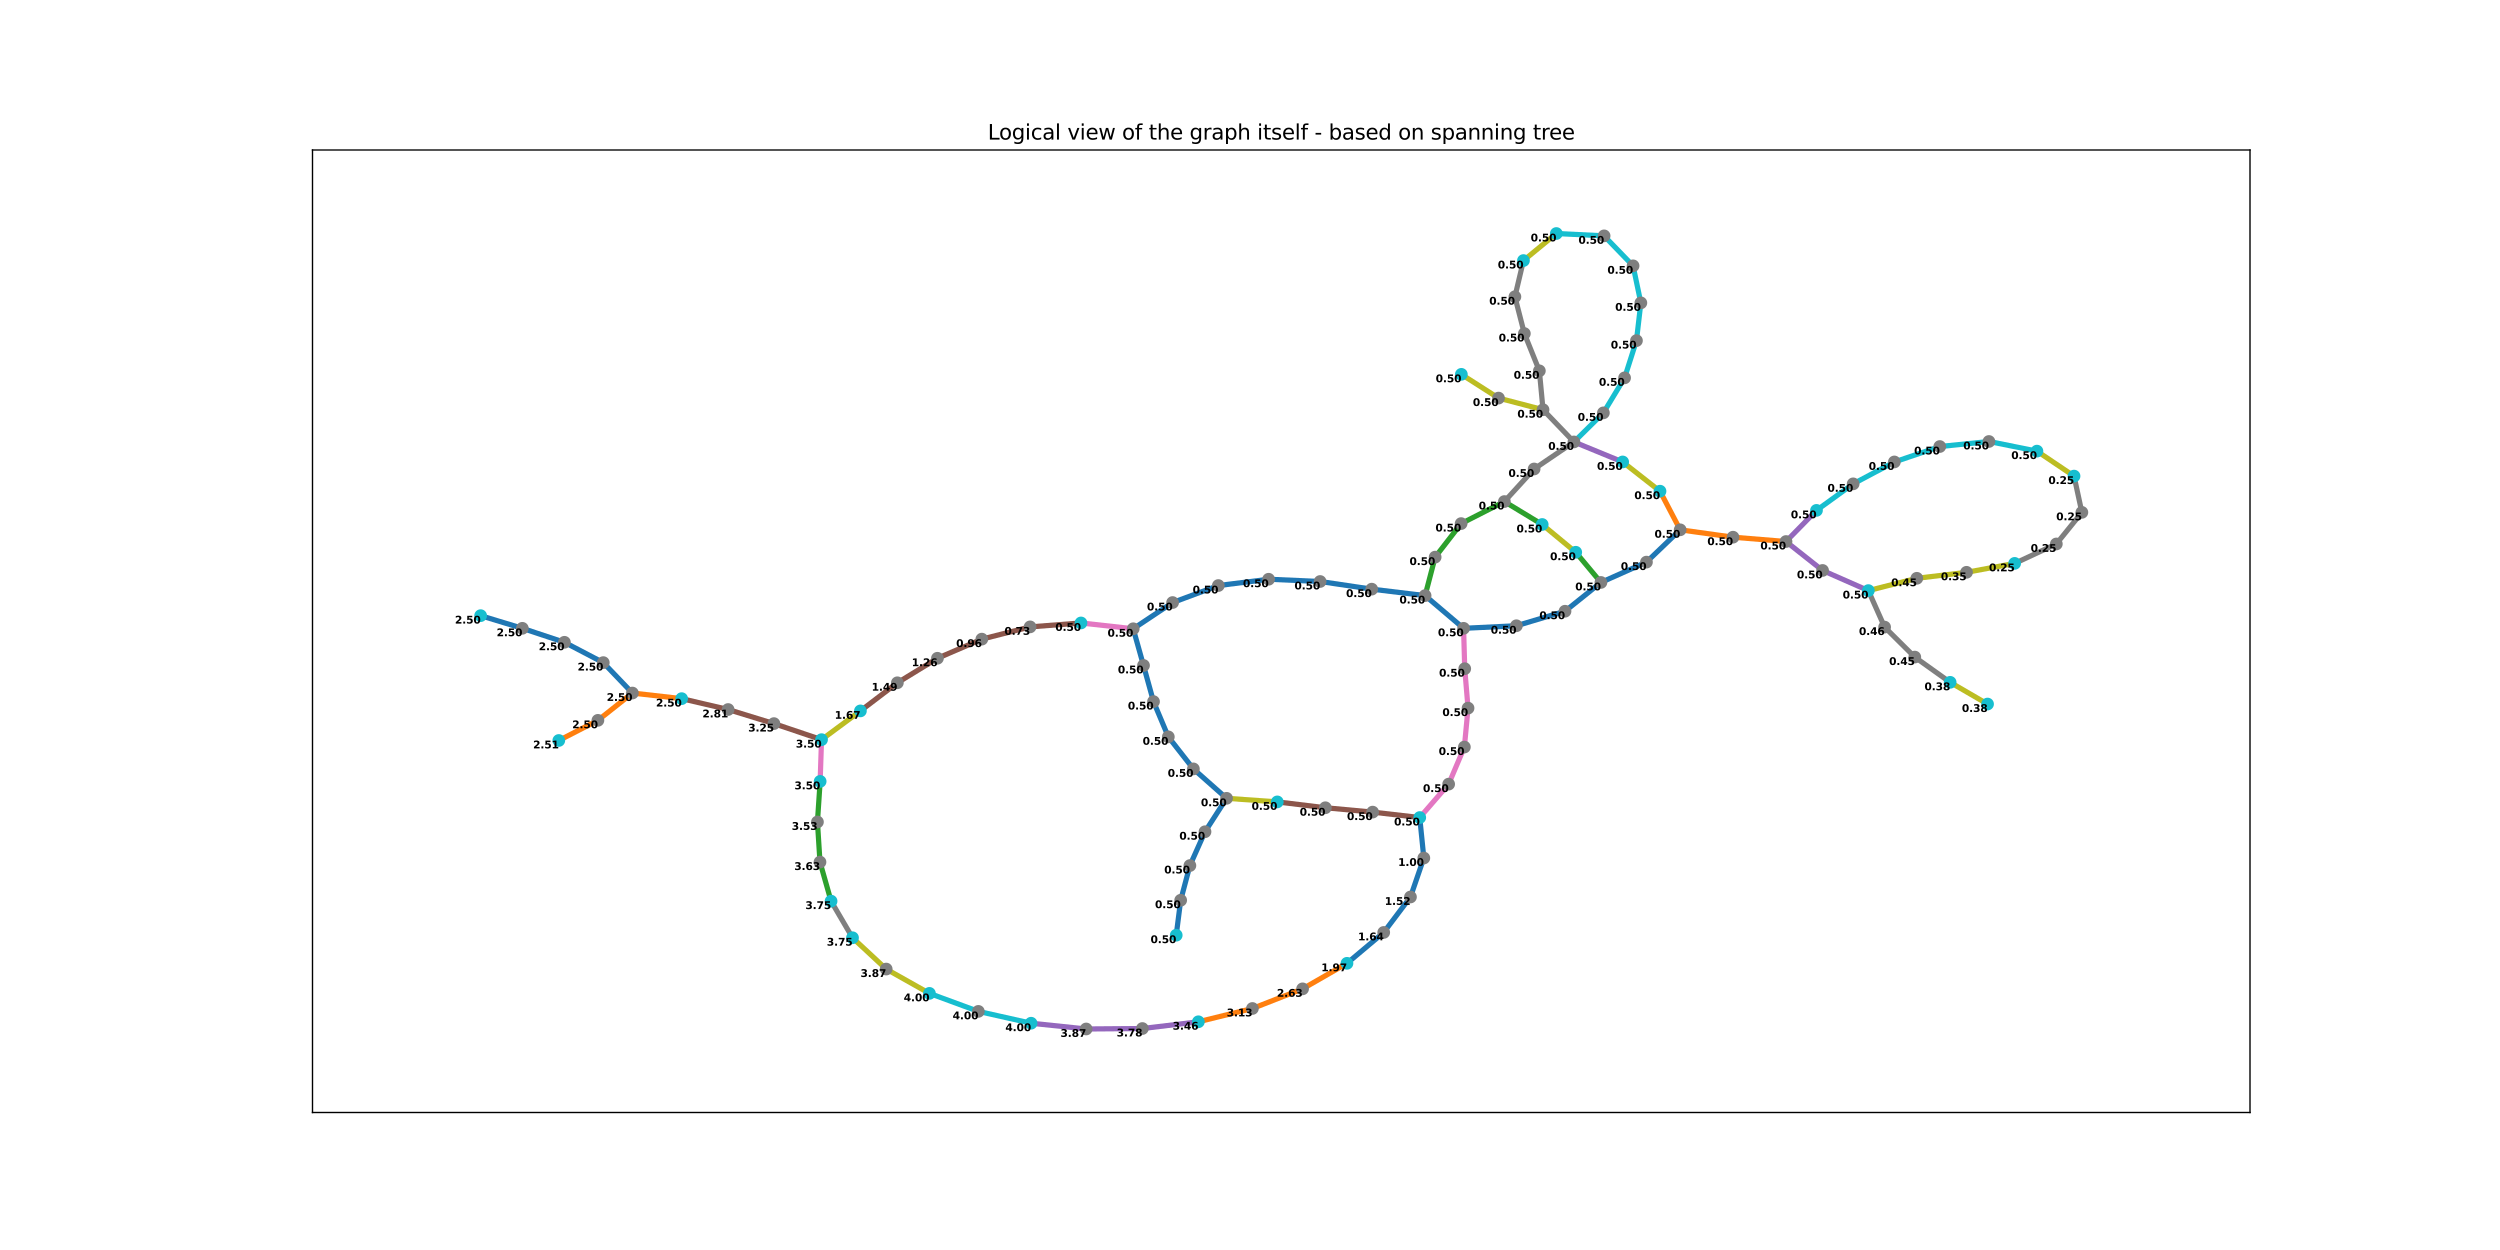 <?xml version="1.0" encoding="utf-8" standalone="no"?>
<!DOCTYPE svg PUBLIC "-//W3C//DTD SVG 1.1//EN"
  "http://www.w3.org/Graphics/SVG/1.1/DTD/svg11.dtd">
<svg xmlns:xlink="http://www.w3.org/1999/xlink" width="1440pt" height="720pt" viewBox="0 0 1440 720" xmlns="http://www.w3.org/2000/svg" version="1.1">
 <defs>
  <style type="text/css">*{stroke-linejoin: round; stroke-linecap: butt}</style>
 </defs>
 <g id="figure_1">
  <g id="patch_1">
   <path d="M 0 720 
L 1440 720 
L 1440 0 
L 0 0 
z
" style="fill: #ffffff"/>
  </g>
  <g id="axes_1">
   <g id="patch_2">
    <path d="M 180 640.8 
L 1296 640.8 
L 1296 86.4 
L 180 86.4 
z
" style="fill: #ffffff"/>
   </g>
   <g id="LineCollection_1">
    <path d="M 896.453 134.509 
L 877.51 150.083 
" clip-path="url(#p97d98eac04)" style="fill: none; stroke: #bcbd22; stroke-width: 3"/>
    <path d="M 896.453 134.509 
L 923.965 135.859 
" clip-path="url(#p97d98eac04)" style="fill: none; stroke: #17becf; stroke-width: 3"/>
    <path d="M 877.51 150.083 
L 872.584 170.926 
" clip-path="url(#p97d98eac04)" style="fill: none; stroke: #7f7f7f; stroke-width: 3"/>
    <path d="M 565.529 368.142 
L 539.96 379.161 
" clip-path="url(#p97d98eac04)" style="fill: none; stroke: #8c564b; stroke-width: 3"/>
    <path d="M 565.529 368.142 
L 593.333 361.082 
" clip-path="url(#p97d98eac04)" style="fill: none; stroke: #8c564b; stroke-width: 3"/>
    <path d="M 539.96 379.161 
L 516.881 393.284 
" clip-path="url(#p97d98eac04)" style="fill: none; stroke: #8c564b; stroke-width: 3"/>
    <path d="M 473.202 426.043 
L 472.404 450.079 
" clip-path="url(#p97d98eac04)" style="fill: none; stroke: #e377c2; stroke-width: 3"/>
    <path d="M 473.202 426.043 
L 445.78 416.8 
" clip-path="url(#p97d98eac04)" style="fill: none; stroke: #8c564b; stroke-width: 3"/>
    <path d="M 473.202 426.043 
L 495.597 409.478 
" clip-path="url(#p97d98eac04)" style="fill: none; stroke: #bcbd22; stroke-width: 3"/>
    <path d="M 472.404 450.079 
L 470.846 473.458 
" clip-path="url(#p97d98eac04)" style="fill: none; stroke: #2ca02c; stroke-width: 3"/>
    <path d="M 445.78 416.8 
L 419.388 408.681 
" clip-path="url(#p97d98eac04)" style="fill: none; stroke: #8c564b; stroke-width: 3"/>
    <path d="M 750.288 569.579 
L 775.857 554.872 
" clip-path="url(#p97d98eac04)" style="fill: none; stroke: #ff7f0e; stroke-width: 3"/>
    <path d="M 750.288 569.579 
L 721.388 580.891 
" clip-path="url(#p97d98eac04)" style="fill: none; stroke: #ff7f0e; stroke-width: 3"/>
    <path d="M 775.857 554.872 
L 797.02 537.09 
" clip-path="url(#p97d98eac04)" style="fill: none; stroke: #1f77b4; stroke-width: 3"/>
    <path d="M 470.846 473.458 
L 472.31 496.559 
" clip-path="url(#p97d98eac04)" style="fill: none; stroke: #2ca02c; stroke-width: 3"/>
    <path d="M 1132.718 329.649 
L 1104.096 333.101 
" clip-path="url(#p97d98eac04)" style="fill: none; stroke: #bcbd22; stroke-width: 3"/>
    <path d="M 1132.718 329.649 
L 1160.439 324.51 
" clip-path="url(#p97d98eac04)" style="fill: none; stroke: #bcbd22; stroke-width: 3"/>
    <path d="M 1104.096 333.101 
L 1076.167 340.187 
" clip-path="url(#p97d98eac04)" style="fill: none; stroke: #bcbd22; stroke-width: 3"/>
    <path d="M 1028.741 311.921 
L 1049.8 328.585 
" clip-path="url(#p97d98eac04)" style="fill: none; stroke: #9467bd; stroke-width: 3"/>
    <path d="M 1028.741 311.921 
L 1046.296 293.985 
" clip-path="url(#p97d98eac04)" style="fill: none; stroke: #9467bd; stroke-width: 3"/>
    <path d="M 1028.741 311.921 
L 998.21 309.429 
" clip-path="url(#p97d98eac04)" style="fill: none; stroke: #ff7f0e; stroke-width: 3"/>
    <path d="M 1049.8 328.585 
L 1076.167 340.187 
" clip-path="url(#p97d98eac04)" style="fill: none; stroke: #9467bd; stroke-width: 3"/>
    <path d="M 1046.296 293.985 
L 1067.424 278.697 
" clip-path="url(#p97d98eac04)" style="fill: none; stroke: #17becf; stroke-width: 3"/>
    <path d="M 1184.447 313.323 
L 1160.439 324.51 
" clip-path="url(#p97d98eac04)" style="fill: none; stroke: #7f7f7f; stroke-width: 3"/>
    <path d="M 1184.447 313.323 
L 1199.157 295.127 
" clip-path="url(#p97d98eac04)" style="fill: none; stroke: #7f7f7f; stroke-width: 3"/>
    <path d="M 1199.157 295.127 
L 1194.647 274.232 
" clip-path="url(#p97d98eac04)" style="fill: none; stroke: #7f7f7f; stroke-width: 3"/>
    <path d="M 1194.647 274.232 
L 1173.275 259.852 
" clip-path="url(#p97d98eac04)" style="fill: none; stroke: #bcbd22; stroke-width: 3"/>
    <path d="M 797.02 537.09 
L 812.425 516.665 
" clip-path="url(#p97d98eac04)" style="fill: none; stroke: #1f77b4; stroke-width: 3"/>
    <path d="M 812.425 516.665 
L 820.127 494.225 
" clip-path="url(#p97d98eac04)" style="fill: none; stroke: #1f77b4; stroke-width: 3"/>
    <path d="M 820.127 494.225 
L 817.767 470.909 
" clip-path="url(#p97d98eac04)" style="fill: none; stroke: #1f77b4; stroke-width: 3"/>
    <path d="M 817.767 470.909 
L 834.42 451.667 
" clip-path="url(#p97d98eac04)" style="fill: none; stroke: #e377c2; stroke-width: 3"/>
    <path d="M 817.767 470.909 
L 790.637 467.784 
" clip-path="url(#p97d98eac04)" style="fill: none; stroke: #8c564b; stroke-width: 3"/>
    <path d="M 834.42 451.667 
L 843.476 430.308 
" clip-path="url(#p97d98eac04)" style="fill: none; stroke: #e377c2; stroke-width: 3"/>
    <path d="M 790.637 467.784 
L 763.402 465.266 
" clip-path="url(#p97d98eac04)" style="fill: none; stroke: #8c564b; stroke-width: 3"/>
    <path d="M 906.584 254.557 
L 934.651 266.082 
" clip-path="url(#p97d98eac04)" style="fill: none; stroke: #9467bd; stroke-width: 3"/>
    <path d="M 906.584 254.557 
L 883.651 270.131 
" clip-path="url(#p97d98eac04)" style="fill: none; stroke: #7f7f7f; stroke-width: 3"/>
    <path d="M 906.584 254.557 
L 888.786 235.998 
" clip-path="url(#p97d98eac04)" style="fill: none; stroke: #7f7f7f; stroke-width: 3"/>
    <path d="M 906.584 254.557 
L 923.549 237.815 
" clip-path="url(#p97d98eac04)" style="fill: none; stroke: #17becf; stroke-width: 3"/>
    <path d="M 934.651 266.082 
L 956.161 282.928 
" clip-path="url(#p97d98eac04)" style="fill: none; stroke: #bcbd22; stroke-width: 3"/>
    <path d="M 883.651 270.131 
L 866.512 288.898 
" clip-path="url(#p97d98eac04)" style="fill: none; stroke: #7f7f7f; stroke-width: 3"/>
    <path d="M 866.512 288.898 
L 841.602 301.59 
" clip-path="url(#p97d98eac04)" style="fill: none; stroke: #2ca02c; stroke-width: 3"/>
    <path d="M 866.512 288.898 
L 888.3 302.109 
" clip-path="url(#p97d98eac04)" style="fill: none; stroke: #2ca02c; stroke-width: 3"/>
    <path d="M 841.602 301.59 
L 826.649 320.902 
" clip-path="url(#p97d98eac04)" style="fill: none; stroke: #2ca02c; stroke-width: 3"/>
    <path d="M 888.3 302.109 
L 907.625 318.098 
" clip-path="url(#p97d98eac04)" style="fill: none; stroke: #bcbd22; stroke-width: 3"/>
    <path d="M 826.649 320.902 
L 820.855 343.069 
" clip-path="url(#p97d98eac04)" style="fill: none; stroke: #2ca02c; stroke-width: 3"/>
    <path d="M 820.855 343.069 
L 790.116 339.357 
" clip-path="url(#p97d98eac04)" style="fill: none; stroke: #1f77b4; stroke-width: 3"/>
    <path d="M 820.855 343.069 
L 843.025 361.913 
" clip-path="url(#p97d98eac04)" style="fill: none; stroke: #1f77b4; stroke-width: 3"/>
    <path d="M 790.116 339.357 
L 760.384 334.944 
" clip-path="url(#p97d98eac04)" style="fill: none; stroke: #1f77b4; stroke-width: 3"/>
    <path d="M 967.784 305.172 
L 998.21 309.429 
" clip-path="url(#p97d98eac04)" style="fill: none; stroke: #ff7f0e; stroke-width: 3"/>
    <path d="M 967.784 305.172 
L 956.161 282.928 
" clip-path="url(#p97d98eac04)" style="fill: none; stroke: #ff7f0e; stroke-width: 3"/>
    <path d="M 967.784 305.172 
L 948.355 323.783 
" clip-path="url(#p97d98eac04)" style="fill: none; stroke: #1f77b4; stroke-width: 3"/>
    <path d="M 940.653 153.12 
L 945.129 174.456 
" clip-path="url(#p97d98eac04)" style="fill: none; stroke: #17becf; stroke-width: 3"/>
    <path d="M 940.653 153.12 
L 923.965 135.859 
" clip-path="url(#p97d98eac04)" style="fill: none; stroke: #17becf; stroke-width: 3"/>
    <path d="M 945.129 174.456 
L 942.596 196.207 
" clip-path="url(#p97d98eac04)" style="fill: none; stroke: #17becf; stroke-width: 3"/>
    <path d="M 652.729 362.172 
L 658.661 383.306 
" clip-path="url(#p97d98eac04)" style="fill: none; stroke: #1f77b4; stroke-width: 3"/>
    <path d="M 652.729 362.172 
L 675.419 347.066 
" clip-path="url(#p97d98eac04)" style="fill: none; stroke: #1f77b4; stroke-width: 3"/>
    <path d="M 652.729 362.172 
L 622.649 358.824 
" clip-path="url(#p97d98eac04)" style="fill: none; stroke: #e377c2; stroke-width: 3"/>
    <path d="M 658.661 383.306 
L 664.421 404.131 
" clip-path="url(#p97d98eac04)" style="fill: none; stroke: #1f77b4; stroke-width: 3"/>
    <path d="M 675.419 347.066 
L 701.751 337.28 
" clip-path="url(#p97d98eac04)" style="fill: none; stroke: #1f77b4; stroke-width: 3"/>
    <path d="M 843.025 361.913 
L 843.684 385.172 
" clip-path="url(#p97d98eac04)" style="fill: none; stroke: #e377c2; stroke-width: 3"/>
    <path d="M 843.025 361.913 
L 873.451 360.433 
" clip-path="url(#p97d98eac04)" style="fill: none; stroke: #1f77b4; stroke-width: 3"/>
    <path d="M 843.684 385.172 
L 845.592 407.879 
" clip-path="url(#p97d98eac04)" style="fill: none; stroke: #e377c2; stroke-width: 3"/>
    <path d="M 873.451 360.433 
L 901.449 352.075 
" clip-path="url(#p97d98eac04)" style="fill: none; stroke: #1f77b4; stroke-width: 3"/>
    <path d="M 901.449 352.075 
L 922.127 335.489 
" clip-path="url(#p97d98eac04)" style="fill: none; stroke: #1f77b4; stroke-width: 3"/>
    <path d="M 922.127 335.489 
L 907.625 318.098 
" clip-path="url(#p97d98eac04)" style="fill: none; stroke: #2ca02c; stroke-width: 3"/>
    <path d="M 922.127 335.489 
L 948.355 323.783 
" clip-path="url(#p97d98eac04)" style="fill: none; stroke: #1f77b4; stroke-width: 3"/>
    <path d="M 622.649 358.824 
L 593.333 361.082 
" clip-path="url(#p97d98eac04)" style="fill: none; stroke: #8c564b; stroke-width: 3"/>
    <path d="M 701.751 337.28 
L 730.721 333.646 
" clip-path="url(#p97d98eac04)" style="fill: none; stroke: #1f77b4; stroke-width: 3"/>
    <path d="M 942.596 196.207 
L 935.761 217.647 
" clip-path="url(#p97d98eac04)" style="fill: none; stroke: #17becf; stroke-width: 3"/>
    <path d="M 888.786 235.998 
L 886.669 213.598 
" clip-path="url(#p97d98eac04)" style="fill: none; stroke: #7f7f7f; stroke-width: 3"/>
    <path d="M 888.786 235.998 
L 863.147 229.302 
" clip-path="url(#p97d98eac04)" style="fill: none; stroke: #bcbd22; stroke-width: 3"/>
    <path d="M 923.549 237.815 
L 935.761 217.647 
" clip-path="url(#p97d98eac04)" style="fill: none; stroke: #17becf; stroke-width: 3"/>
    <path d="M 886.669 213.598 
L 878.031 192.132 
" clip-path="url(#p97d98eac04)" style="fill: none; stroke: #7f7f7f; stroke-width: 3"/>
    <path d="M 863.147 229.302 
L 841.741 215.623 
" clip-path="url(#p97d98eac04)" style="fill: none; stroke: #bcbd22; stroke-width: 3"/>
    <path d="M 878.031 192.132 
L 872.584 170.926 
" clip-path="url(#p97d98eac04)" style="fill: none; stroke: #7f7f7f; stroke-width: 3"/>
    <path d="M 845.592 407.879 
L 843.476 430.308 
" clip-path="url(#p97d98eac04)" style="fill: none; stroke: #e377c2; stroke-width: 3"/>
    <path d="M 730.721 333.646 
L 760.384 334.944 
" clip-path="url(#p97d98eac04)" style="fill: none; stroke: #1f77b4; stroke-width: 3"/>
    <path d="M 1076.167 340.187 
L 1085.535 361.212 
" clip-path="url(#p97d98eac04)" style="fill: none; stroke: #7f7f7f; stroke-width: 3"/>
    <path d="M 1085.535 361.212 
L 1102.916 378.481 
" clip-path="url(#p97d98eac04)" style="fill: none; stroke: #7f7f7f; stroke-width: 3"/>
    <path d="M 664.421 404.131 
L 672.955 424.429 
" clip-path="url(#p97d98eac04)" style="fill: none; stroke: #1f77b4; stroke-width: 3"/>
    <path d="M 763.402 465.266 
L 735.716 461.894 
" clip-path="url(#p97d98eac04)" style="fill: none; stroke: #8c564b; stroke-width: 3"/>
    <path d="M 672.955 424.429 
L 687.388 442.884 
" clip-path="url(#p97d98eac04)" style="fill: none; stroke: #1f77b4; stroke-width: 3"/>
    <path d="M 680.067 518.549 
L 677.5 538.683 
" clip-path="url(#p97d98eac04)" style="fill: none; stroke: #1f77b4; stroke-width: 3"/>
    <path d="M 680.067 518.549 
L 685.376 498.565 
" clip-path="url(#p97d98eac04)" style="fill: none; stroke: #1f77b4; stroke-width: 3"/>
    <path d="M 687.388 442.884 
L 706.504 459.831 
" clip-path="url(#p97d98eac04)" style="fill: none; stroke: #1f77b4; stroke-width: 3"/>
    <path d="M 706.504 459.831 
L 694.084 479.085 
" clip-path="url(#p97d98eac04)" style="fill: none; stroke: #1f77b4; stroke-width: 3"/>
    <path d="M 706.504 459.831 
L 735.716 461.894 
" clip-path="url(#p97d98eac04)" style="fill: none; stroke: #bcbd22; stroke-width: 3"/>
    <path d="M 694.084 479.085 
L 685.376 498.565 
" clip-path="url(#p97d98eac04)" style="fill: none; stroke: #1f77b4; stroke-width: 3"/>
    <path d="M 364.26 399.197 
L 392.636 402.423 
" clip-path="url(#p97d98eac04)" style="fill: none; stroke: #ff7f0e; stroke-width: 3"/>
    <path d="M 364.26 399.197 
L 344.394 414.921 
" clip-path="url(#p97d98eac04)" style="fill: none; stroke: #ff7f0e; stroke-width: 3"/>
    <path d="M 364.26 399.197 
L 347.489 381.668 
" clip-path="url(#p97d98eac04)" style="fill: none; stroke: #1f77b4; stroke-width: 3"/>
    <path d="M 392.636 402.423 
L 419.388 408.681 
" clip-path="url(#p97d98eac04)" style="fill: none; stroke: #8c564b; stroke-width: 3"/>
    <path d="M 1144.826 405.533 
L 1123.282 393.019 
" clip-path="url(#p97d98eac04)" style="fill: none; stroke: #bcbd22; stroke-width: 3"/>
    <path d="M 1123.282 393.019 
L 1102.916 378.481 
" clip-path="url(#p97d98eac04)" style="fill: none; stroke: #7f7f7f; stroke-width: 3"/>
    <path d="M 495.597 409.478 
L 516.881 393.284 
" clip-path="url(#p97d98eac04)" style="fill: none; stroke: #8c564b; stroke-width: 3"/>
    <path d="M 478.697 519.058 
L 472.31 496.559 
" clip-path="url(#p97d98eac04)" style="fill: none; stroke: #2ca02c; stroke-width: 3"/>
    <path d="M 478.697 519.058 
L 491.045 540.145 
" clip-path="url(#p97d98eac04)" style="fill: none; stroke: #7f7f7f; stroke-width: 3"/>
    <path d="M 510.446 558.179 
L 535.342 572.188 
" clip-path="url(#p97d98eac04)" style="fill: none; stroke: #bcbd22; stroke-width: 3"/>
    <path d="M 510.446 558.179 
L 491.045 540.145 
" clip-path="url(#p97d98eac04)" style="fill: none; stroke: #bcbd22; stroke-width: 3"/>
    <path d="M 535.342 572.188 
L 563.527 582.56 
" clip-path="url(#p97d98eac04)" style="fill: none; stroke: #17becf; stroke-width: 3"/>
    <path d="M 563.527 582.56 
L 593.898 589.381 
" clip-path="url(#p97d98eac04)" style="fill: none; stroke: #17becf; stroke-width: 3"/>
    <path d="M 321.867 426.523 
L 344.394 414.921 
" clip-path="url(#p97d98eac04)" style="fill: none; stroke: #ff7f0e; stroke-width: 3"/>
    <path d="M 347.489 381.668 
L 325.104 369.965 
" clip-path="url(#p97d98eac04)" style="fill: none; stroke: #1f77b4; stroke-width: 3"/>
    <path d="M 276.843 354.619 
L 300.857 361.913 
" clip-path="url(#p97d98eac04)" style="fill: none; stroke: #1f77b4; stroke-width: 3"/>
    <path d="M 300.857 361.913 
L 325.104 369.965 
" clip-path="url(#p97d98eac04)" style="fill: none; stroke: #1f77b4; stroke-width: 3"/>
    <path d="M 625.633 592.691 
L 658.002 592.439 
" clip-path="url(#p97d98eac04)" style="fill: none; stroke: #9467bd; stroke-width: 3"/>
    <path d="M 625.633 592.691 
L 593.898 589.381 
" clip-path="url(#p97d98eac04)" style="fill: none; stroke: #9467bd; stroke-width: 3"/>
    <path d="M 658.002 592.439 
L 690.267 588.54 
" clip-path="url(#p97d98eac04)" style="fill: none; stroke: #9467bd; stroke-width: 3"/>
    <path d="M 690.267 588.54 
L 721.388 580.891 
" clip-path="url(#p97d98eac04)" style="fill: none; stroke: #ff7f0e; stroke-width: 3"/>
    <path d="M 1173.275 259.852 
L 1145.624 254.298 
" clip-path="url(#p97d98eac04)" style="fill: none; stroke: #17becf; stroke-width: 3"/>
    <path d="M 1067.424 278.697 
L 1091.155 266.082 
" clip-path="url(#p97d98eac04)" style="fill: none; stroke: #17becf; stroke-width: 3"/>
    <path d="M 1145.624 254.298 
L 1117.314 257.205 
" clip-path="url(#p97d98eac04)" style="fill: none; stroke: #17becf; stroke-width: 3"/>
    <path d="M 1091.155 266.082 
L 1117.314 257.205 
" clip-path="url(#p97d98eac04)" style="fill: none; stroke: #17becf; stroke-width: 3"/>
   </g>
   <g id="matplotlib.axis_1">
    <g id="xtick_1"/>
    <g id="xtick_2"/>
    <g id="xtick_3"/>
    <g id="xtick_4"/>
    <g id="xtick_5"/>
    <g id="xtick_6"/>
   </g>
   <g id="matplotlib.axis_2">
    <g id="ytick_1"/>
    <g id="ytick_2"/>
    <g id="ytick_3"/>
    <g id="ytick_4"/>
    <g id="ytick_5"/>
    <g id="ytick_6"/>
    <g id="ytick_7"/>
    <g id="ytick_8"/>
    <g id="ytick_9"/>
   </g>
   <g id="PathCollection_1">
    <defs>
     <path id="C0_0_d01d10df32" d="M 0 3.162 
C 0.839 3.162 1.643 2.829 2.236 2.236 
C 2.829 1.643 3.162 0.839 3.162 -0 
C 3.162 -0.839 2.829 -1.643 2.236 -2.236 
C 1.643 -2.829 0.839 -3.162 0 -3.162 
C -0.839 -3.162 -1.643 -2.829 -2.236 -2.236 
C -2.829 -1.643 -3.162 -0.839 -3.162 0 
C -3.162 0.839 -2.829 1.643 -2.236 2.236 
C -1.643 2.829 -0.839 3.162 0 3.162 
z
"/>
    </defs>
    <g clip-path="url(#p97d98eac04)">
     <use xlink:href="#C0_0_d01d10df32" x="896.453" y="134.509" style="fill: #17becf; stroke: #17becf"/>
    </g>
    <g clip-path="url(#p97d98eac04)">
     <use xlink:href="#C0_0_d01d10df32" x="877.51" y="150.083" style="fill: #17becf; stroke: #17becf"/>
    </g>
    <g clip-path="url(#p97d98eac04)">
     <use xlink:href="#C0_0_d01d10df32" x="565.529" y="368.142" style="fill: #7f7f7f; stroke: #7f7f7f"/>
    </g>
    <g clip-path="url(#p97d98eac04)">
     <use xlink:href="#C0_0_d01d10df32" x="539.96" y="379.161" style="fill: #7f7f7f; stroke: #7f7f7f"/>
    </g>
    <g clip-path="url(#p97d98eac04)">
     <use xlink:href="#C0_0_d01d10df32" x="473.202" y="426.043" style="fill: #17becf; stroke: #17becf"/>
    </g>
    <g clip-path="url(#p97d98eac04)">
     <use xlink:href="#C0_0_d01d10df32" x="472.404" y="450.079" style="fill: #17becf; stroke: #17becf"/>
    </g>
    <g clip-path="url(#p97d98eac04)">
     <use xlink:href="#C0_0_d01d10df32" x="445.78" y="416.8" style="fill: #7f7f7f; stroke: #7f7f7f"/>
    </g>
    <g clip-path="url(#p97d98eac04)">
     <use xlink:href="#C0_0_d01d10df32" x="750.288" y="569.579" style="fill: #7f7f7f; stroke: #7f7f7f"/>
    </g>
    <g clip-path="url(#p97d98eac04)">
     <use xlink:href="#C0_0_d01d10df32" x="775.857" y="554.872" style="fill: #17becf; stroke: #17becf"/>
    </g>
    <g clip-path="url(#p97d98eac04)">
     <use xlink:href="#C0_0_d01d10df32" x="470.846" y="473.458" style="fill: #7f7f7f; stroke: #7f7f7f"/>
    </g>
    <g clip-path="url(#p97d98eac04)">
     <use xlink:href="#C0_0_d01d10df32" x="1132.718" y="329.649" style="fill: #7f7f7f; stroke: #7f7f7f"/>
    </g>
    <g clip-path="url(#p97d98eac04)">
     <use xlink:href="#C0_0_d01d10df32" x="1104.096" y="333.101" style="fill: #7f7f7f; stroke: #7f7f7f"/>
    </g>
    <g clip-path="url(#p97d98eac04)">
     <use xlink:href="#C0_0_d01d10df32" x="1028.741" y="311.921" style="fill: #7f7f7f; stroke: #7f7f7f"/>
    </g>
    <g clip-path="url(#p97d98eac04)">
     <use xlink:href="#C0_0_d01d10df32" x="1049.8" y="328.585" style="fill: #7f7f7f; stroke: #7f7f7f"/>
    </g>
    <g clip-path="url(#p97d98eac04)">
     <use xlink:href="#C0_0_d01d10df32" x="1046.296" y="293.985" style="fill: #17becf; stroke: #17becf"/>
    </g>
    <g clip-path="url(#p97d98eac04)">
     <use xlink:href="#C0_0_d01d10df32" x="1184.447" y="313.323" style="fill: #7f7f7f; stroke: #7f7f7f"/>
    </g>
    <g clip-path="url(#p97d98eac04)">
     <use xlink:href="#C0_0_d01d10df32" x="1160.439" y="324.51" style="fill: #17becf; stroke: #17becf"/>
    </g>
    <g clip-path="url(#p97d98eac04)">
     <use xlink:href="#C0_0_d01d10df32" x="1199.157" y="295.127" style="fill: #7f7f7f; stroke: #7f7f7f"/>
    </g>
    <g clip-path="url(#p97d98eac04)">
     <use xlink:href="#C0_0_d01d10df32" x="1194.647" y="274.232" style="fill: #17becf; stroke: #17becf"/>
    </g>
    <g clip-path="url(#p97d98eac04)">
     <use xlink:href="#C0_0_d01d10df32" x="797.02" y="537.09" style="fill: #7f7f7f; stroke: #7f7f7f"/>
    </g>
    <g clip-path="url(#p97d98eac04)">
     <use xlink:href="#C0_0_d01d10df32" x="812.425" y="516.665" style="fill: #7f7f7f; stroke: #7f7f7f"/>
    </g>
    <g clip-path="url(#p97d98eac04)">
     <use xlink:href="#C0_0_d01d10df32" x="820.127" y="494.225" style="fill: #7f7f7f; stroke: #7f7f7f"/>
    </g>
    <g clip-path="url(#p97d98eac04)">
     <use xlink:href="#C0_0_d01d10df32" x="817.767" y="470.909" style="fill: #17becf; stroke: #17becf"/>
    </g>
    <g clip-path="url(#p97d98eac04)">
     <use xlink:href="#C0_0_d01d10df32" x="834.42" y="451.667" style="fill: #7f7f7f; stroke: #7f7f7f"/>
    </g>
    <g clip-path="url(#p97d98eac04)">
     <use xlink:href="#C0_0_d01d10df32" x="790.637" y="467.784" style="fill: #7f7f7f; stroke: #7f7f7f"/>
    </g>
    <g clip-path="url(#p97d98eac04)">
     <use xlink:href="#C0_0_d01d10df32" x="906.584" y="254.557" style="fill: #7f7f7f; stroke: #7f7f7f"/>
    </g>
    <g clip-path="url(#p97d98eac04)">
     <use xlink:href="#C0_0_d01d10df32" x="934.651" y="266.082" style="fill: #17becf; stroke: #17becf"/>
    </g>
    <g clip-path="url(#p97d98eac04)">
     <use xlink:href="#C0_0_d01d10df32" x="883.651" y="270.131" style="fill: #7f7f7f; stroke: #7f7f7f"/>
    </g>
    <g clip-path="url(#p97d98eac04)">
     <use xlink:href="#C0_0_d01d10df32" x="866.512" y="288.898" style="fill: #7f7f7f; stroke: #7f7f7f"/>
    </g>
    <g clip-path="url(#p97d98eac04)">
     <use xlink:href="#C0_0_d01d10df32" x="841.602" y="301.59" style="fill: #7f7f7f; stroke: #7f7f7f"/>
    </g>
    <g clip-path="url(#p97d98eac04)">
     <use xlink:href="#C0_0_d01d10df32" x="888.3" y="302.109" style="fill: #17becf; stroke: #17becf"/>
    </g>
    <g clip-path="url(#p97d98eac04)">
     <use xlink:href="#C0_0_d01d10df32" x="826.649" y="320.902" style="fill: #7f7f7f; stroke: #7f7f7f"/>
    </g>
    <g clip-path="url(#p97d98eac04)">
     <use xlink:href="#C0_0_d01d10df32" x="820.855" y="343.069" style="fill: #7f7f7f; stroke: #7f7f7f"/>
    </g>
    <g clip-path="url(#p97d98eac04)">
     <use xlink:href="#C0_0_d01d10df32" x="790.116" y="339.357" style="fill: #7f7f7f; stroke: #7f7f7f"/>
    </g>
    <g clip-path="url(#p97d98eac04)">
     <use xlink:href="#C0_0_d01d10df32" x="967.784" y="305.172" style="fill: #7f7f7f; stroke: #7f7f7f"/>
    </g>
    <g clip-path="url(#p97d98eac04)">
     <use xlink:href="#C0_0_d01d10df32" x="998.21" y="309.429" style="fill: #7f7f7f; stroke: #7f7f7f"/>
    </g>
    <g clip-path="url(#p97d98eac04)">
     <use xlink:href="#C0_0_d01d10df32" x="940.653" y="153.12" style="fill: #7f7f7f; stroke: #7f7f7f"/>
    </g>
    <g clip-path="url(#p97d98eac04)">
     <use xlink:href="#C0_0_d01d10df32" x="945.129" y="174.456" style="fill: #7f7f7f; stroke: #7f7f7f"/>
    </g>
    <g clip-path="url(#p97d98eac04)">
     <use xlink:href="#C0_0_d01d10df32" x="652.729" y="362.172" style="fill: #7f7f7f; stroke: #7f7f7f"/>
    </g>
    <g clip-path="url(#p97d98eac04)">
     <use xlink:href="#C0_0_d01d10df32" x="658.661" y="383.306" style="fill: #7f7f7f; stroke: #7f7f7f"/>
    </g>
    <g clip-path="url(#p97d98eac04)">
     <use xlink:href="#C0_0_d01d10df32" x="675.419" y="347.066" style="fill: #7f7f7f; stroke: #7f7f7f"/>
    </g>
    <g clip-path="url(#p97d98eac04)">
     <use xlink:href="#C0_0_d01d10df32" x="843.025" y="361.913" style="fill: #7f7f7f; stroke: #7f7f7f"/>
    </g>
    <g clip-path="url(#p97d98eac04)">
     <use xlink:href="#C0_0_d01d10df32" x="843.684" y="385.172" style="fill: #7f7f7f; stroke: #7f7f7f"/>
    </g>
    <g clip-path="url(#p97d98eac04)">
     <use xlink:href="#C0_0_d01d10df32" x="873.451" y="360.433" style="fill: #7f7f7f; stroke: #7f7f7f"/>
    </g>
    <g clip-path="url(#p97d98eac04)">
     <use xlink:href="#C0_0_d01d10df32" x="901.449" y="352.075" style="fill: #7f7f7f; stroke: #7f7f7f"/>
    </g>
    <g clip-path="url(#p97d98eac04)">
     <use xlink:href="#C0_0_d01d10df32" x="922.127" y="335.489" style="fill: #7f7f7f; stroke: #7f7f7f"/>
    </g>
    <g clip-path="url(#p97d98eac04)">
     <use xlink:href="#C0_0_d01d10df32" x="907.625" y="318.098" style="fill: #17becf; stroke: #17becf"/>
    </g>
    <g clip-path="url(#p97d98eac04)">
     <use xlink:href="#C0_0_d01d10df32" x="948.355" y="323.783" style="fill: #7f7f7f; stroke: #7f7f7f"/>
    </g>
    <g clip-path="url(#p97d98eac04)">
     <use xlink:href="#C0_0_d01d10df32" x="622.649" y="358.824" style="fill: #17becf; stroke: #17becf"/>
    </g>
    <g clip-path="url(#p97d98eac04)">
     <use xlink:href="#C0_0_d01d10df32" x="593.333" y="361.082" style="fill: #7f7f7f; stroke: #7f7f7f"/>
    </g>
    <g clip-path="url(#p97d98eac04)">
     <use xlink:href="#C0_0_d01d10df32" x="701.751" y="337.28" style="fill: #7f7f7f; stroke: #7f7f7f"/>
    </g>
    <g clip-path="url(#p97d98eac04)">
     <use xlink:href="#C0_0_d01d10df32" x="942.596" y="196.207" style="fill: #7f7f7f; stroke: #7f7f7f"/>
    </g>
    <g clip-path="url(#p97d98eac04)">
     <use xlink:href="#C0_0_d01d10df32" x="956.161" y="282.928" style="fill: #17becf; stroke: #17becf"/>
    </g>
    <g clip-path="url(#p97d98eac04)">
     <use xlink:href="#C0_0_d01d10df32" x="888.786" y="235.998" style="fill: #7f7f7f; stroke: #7f7f7f"/>
    </g>
    <g clip-path="url(#p97d98eac04)">
     <use xlink:href="#C0_0_d01d10df32" x="923.549" y="237.815" style="fill: #7f7f7f; stroke: #7f7f7f"/>
    </g>
    <g clip-path="url(#p97d98eac04)">
     <use xlink:href="#C0_0_d01d10df32" x="935.761" y="217.647" style="fill: #7f7f7f; stroke: #7f7f7f"/>
    </g>
    <g clip-path="url(#p97d98eac04)">
     <use xlink:href="#C0_0_d01d10df32" x="886.669" y="213.598" style="fill: #7f7f7f; stroke: #7f7f7f"/>
    </g>
    <g clip-path="url(#p97d98eac04)">
     <use xlink:href="#C0_0_d01d10df32" x="863.147" y="229.302" style="fill: #7f7f7f; stroke: #7f7f7f"/>
    </g>
    <g clip-path="url(#p97d98eac04)">
     <use xlink:href="#C0_0_d01d10df32" x="878.031" y="192.132" style="fill: #7f7f7f; stroke: #7f7f7f"/>
    </g>
    <g clip-path="url(#p97d98eac04)">
     <use xlink:href="#C0_0_d01d10df32" x="872.584" y="170.926" style="fill: #7f7f7f; stroke: #7f7f7f"/>
    </g>
    <g clip-path="url(#p97d98eac04)">
     <use xlink:href="#C0_0_d01d10df32" x="845.592" y="407.879" style="fill: #7f7f7f; stroke: #7f7f7f"/>
    </g>
    <g clip-path="url(#p97d98eac04)">
     <use xlink:href="#C0_0_d01d10df32" x="843.476" y="430.308" style="fill: #7f7f7f; stroke: #7f7f7f"/>
    </g>
    <g clip-path="url(#p97d98eac04)">
     <use xlink:href="#C0_0_d01d10df32" x="730.721" y="333.646" style="fill: #7f7f7f; stroke: #7f7f7f"/>
    </g>
    <g clip-path="url(#p97d98eac04)">
     <use xlink:href="#C0_0_d01d10df32" x="1076.167" y="340.187" style="fill: #17becf; stroke: #17becf"/>
    </g>
    <g clip-path="url(#p97d98eac04)">
     <use xlink:href="#C0_0_d01d10df32" x="1085.535" y="361.212" style="fill: #7f7f7f; stroke: #7f7f7f"/>
    </g>
    <g clip-path="url(#p97d98eac04)">
     <use xlink:href="#C0_0_d01d10df32" x="760.384" y="334.944" style="fill: #7f7f7f; stroke: #7f7f7f"/>
    </g>
    <g clip-path="url(#p97d98eac04)">
     <use xlink:href="#C0_0_d01d10df32" x="841.741" y="215.623" style="fill: #17becf; stroke: #17becf"/>
    </g>
    <g clip-path="url(#p97d98eac04)">
     <use xlink:href="#C0_0_d01d10df32" x="664.421" y="404.131" style="fill: #7f7f7f; stroke: #7f7f7f"/>
    </g>
    <g clip-path="url(#p97d98eac04)">
     <use xlink:href="#C0_0_d01d10df32" x="763.402" y="465.266" style="fill: #7f7f7f; stroke: #7f7f7f"/>
    </g>
    <g clip-path="url(#p97d98eac04)">
     <use xlink:href="#C0_0_d01d10df32" x="672.955" y="424.429" style="fill: #7f7f7f; stroke: #7f7f7f"/>
    </g>
    <g clip-path="url(#p97d98eac04)">
     <use xlink:href="#C0_0_d01d10df32" x="680.067" y="518.549" style="fill: #7f7f7f; stroke: #7f7f7f"/>
    </g>
    <g clip-path="url(#p97d98eac04)">
     <use xlink:href="#C0_0_d01d10df32" x="677.5" y="538.683" style="fill: #17becf; stroke: #17becf"/>
    </g>
    <g clip-path="url(#p97d98eac04)">
     <use xlink:href="#C0_0_d01d10df32" x="687.388" y="442.884" style="fill: #7f7f7f; stroke: #7f7f7f"/>
    </g>
    <g clip-path="url(#p97d98eac04)">
     <use xlink:href="#C0_0_d01d10df32" x="706.504" y="459.831" style="fill: #7f7f7f; stroke: #7f7f7f"/>
    </g>
    <g clip-path="url(#p97d98eac04)">
     <use xlink:href="#C0_0_d01d10df32" x="694.084" y="479.085" style="fill: #7f7f7f; stroke: #7f7f7f"/>
    </g>
    <g clip-path="url(#p97d98eac04)">
     <use xlink:href="#C0_0_d01d10df32" x="685.376" y="498.565" style="fill: #7f7f7f; stroke: #7f7f7f"/>
    </g>
    <g clip-path="url(#p97d98eac04)">
     <use xlink:href="#C0_0_d01d10df32" x="364.26" y="399.197" style="fill: #7f7f7f; stroke: #7f7f7f"/>
    </g>
    <g clip-path="url(#p97d98eac04)">
     <use xlink:href="#C0_0_d01d10df32" x="392.636" y="402.423" style="fill: #17becf; stroke: #17becf"/>
    </g>
    <g clip-path="url(#p97d98eac04)">
     <use xlink:href="#C0_0_d01d10df32" x="419.388" y="408.681" style="fill: #7f7f7f; stroke: #7f7f7f"/>
    </g>
    <g clip-path="url(#p97d98eac04)">
     <use xlink:href="#C0_0_d01d10df32" x="1144.826" y="405.533" style="fill: #17becf; stroke: #17becf"/>
    </g>
    <g clip-path="url(#p97d98eac04)">
     <use xlink:href="#C0_0_d01d10df32" x="1123.282" y="393.019" style="fill: #17becf; stroke: #17becf"/>
    </g>
    <g clip-path="url(#p97d98eac04)">
     <use xlink:href="#C0_0_d01d10df32" x="1102.916" y="378.481" style="fill: #7f7f7f; stroke: #7f7f7f"/>
    </g>
    <g clip-path="url(#p97d98eac04)">
     <use xlink:href="#C0_0_d01d10df32" x="495.597" y="409.478" style="fill: #17becf; stroke: #17becf"/>
    </g>
    <g clip-path="url(#p97d98eac04)">
     <use xlink:href="#C0_0_d01d10df32" x="516.881" y="393.284" style="fill: #7f7f7f; stroke: #7f7f7f"/>
    </g>
    <g clip-path="url(#p97d98eac04)">
     <use xlink:href="#C0_0_d01d10df32" x="478.697" y="519.058" style="fill: #17becf; stroke: #17becf"/>
    </g>
    <g clip-path="url(#p97d98eac04)">
     <use xlink:href="#C0_0_d01d10df32" x="472.31" y="496.559" style="fill: #7f7f7f; stroke: #7f7f7f"/>
    </g>
    <g clip-path="url(#p97d98eac04)">
     <use xlink:href="#C0_0_d01d10df32" x="510.446" y="558.179" style="fill: #7f7f7f; stroke: #7f7f7f"/>
    </g>
    <g clip-path="url(#p97d98eac04)">
     <use xlink:href="#C0_0_d01d10df32" x="535.342" y="572.188" style="fill: #17becf; stroke: #17becf"/>
    </g>
    <g clip-path="url(#p97d98eac04)">
     <use xlink:href="#C0_0_d01d10df32" x="563.527" y="582.56" style="fill: #7f7f7f; stroke: #7f7f7f"/>
    </g>
    <g clip-path="url(#p97d98eac04)">
     <use xlink:href="#C0_0_d01d10df32" x="321.867" y="426.523" style="fill: #17becf; stroke: #17becf"/>
    </g>
    <g clip-path="url(#p97d98eac04)">
     <use xlink:href="#C0_0_d01d10df32" x="344.394" y="414.921" style="fill: #7f7f7f; stroke: #7f7f7f"/>
    </g>
    <g clip-path="url(#p97d98eac04)">
     <use xlink:href="#C0_0_d01d10df32" x="347.489" y="381.668" style="fill: #7f7f7f; stroke: #7f7f7f"/>
    </g>
    <g clip-path="url(#p97d98eac04)">
     <use xlink:href="#C0_0_d01d10df32" x="276.843" y="354.619" style="fill: #17becf; stroke: #17becf"/>
    </g>
    <g clip-path="url(#p97d98eac04)">
     <use xlink:href="#C0_0_d01d10df32" x="300.857" y="361.913" style="fill: #7f7f7f; stroke: #7f7f7f"/>
    </g>
    <g clip-path="url(#p97d98eac04)">
     <use xlink:href="#C0_0_d01d10df32" x="325.104" y="369.965" style="fill: #7f7f7f; stroke: #7f7f7f"/>
    </g>
    <g clip-path="url(#p97d98eac04)">
     <use xlink:href="#C0_0_d01d10df32" x="625.633" y="592.691" style="fill: #7f7f7f; stroke: #7f7f7f"/>
    </g>
    <g clip-path="url(#p97d98eac04)">
     <use xlink:href="#C0_0_d01d10df32" x="658.002" y="592.439" style="fill: #7f7f7f; stroke: #7f7f7f"/>
    </g>
    <g clip-path="url(#p97d98eac04)">
     <use xlink:href="#C0_0_d01d10df32" x="690.267" y="588.54" style="fill: #17becf; stroke: #17becf"/>
    </g>
    <g clip-path="url(#p97d98eac04)">
     <use xlink:href="#C0_0_d01d10df32" x="923.965" y="135.859" style="fill: #7f7f7f; stroke: #7f7f7f"/>
    </g>
    <g clip-path="url(#p97d98eac04)">
     <use xlink:href="#C0_0_d01d10df32" x="491.045" y="540.145" style="fill: #17becf; stroke: #17becf"/>
    </g>
    <g clip-path="url(#p97d98eac04)">
     <use xlink:href="#C0_0_d01d10df32" x="1173.275" y="259.852" style="fill: #17becf; stroke: #17becf"/>
    </g>
    <g clip-path="url(#p97d98eac04)">
     <use xlink:href="#C0_0_d01d10df32" x="721.388" y="580.891" style="fill: #7f7f7f; stroke: #7f7f7f"/>
    </g>
    <g clip-path="url(#p97d98eac04)">
     <use xlink:href="#C0_0_d01d10df32" x="593.898" y="589.381" style="fill: #17becf; stroke: #17becf"/>
    </g>
    <g clip-path="url(#p97d98eac04)">
     <use xlink:href="#C0_0_d01d10df32" x="735.716" y="461.894" style="fill: #17becf; stroke: #17becf"/>
    </g>
    <g clip-path="url(#p97d98eac04)">
     <use xlink:href="#C0_0_d01d10df32" x="1067.424" y="278.697" style="fill: #7f7f7f; stroke: #7f7f7f"/>
    </g>
    <g clip-path="url(#p97d98eac04)">
     <use xlink:href="#C0_0_d01d10df32" x="1145.624" y="254.298" style="fill: #7f7f7f; stroke: #7f7f7f"/>
    </g>
    <g clip-path="url(#p97d98eac04)">
     <use xlink:href="#C0_0_d01d10df32" x="1091.155" y="266.082" style="fill: #7f7f7f; stroke: #7f7f7f"/>
    </g>
    <g clip-path="url(#p97d98eac04)">
     <use xlink:href="#C0_0_d01d10df32" x="1117.314" y="257.205" style="fill: #7f7f7f; stroke: #7f7f7f"/>
    </g>
   </g>
   <g id="patch_3">
    <path d="M 180 640.8 
L 180 86.4 
" style="fill: none; stroke: #000000; stroke-width: 0.8; stroke-linejoin: miter; stroke-linecap: square"/>
   </g>
   <g id="patch_4">
    <path d="M 1296 640.8 
L 1296 86.4 
" style="fill: none; stroke: #000000; stroke-width: 0.8; stroke-linejoin: miter; stroke-linecap: square"/>
   </g>
   <g id="patch_5">
    <path d="M 180 640.8 
L 1296 640.8 
" style="fill: none; stroke: #000000; stroke-width: 0.8; stroke-linejoin: miter; stroke-linecap: square"/>
   </g>
   <g id="patch_6">
    <path d="M 180 86.4 
L 1296 86.4 
" style="fill: none; stroke: #000000; stroke-width: 0.8; stroke-linejoin: miter; stroke-linecap: square"/>
   </g>
   <g id="text_1">
    <g clip-path="url(#p97d98eac04)">
     <!-- 0.50 -->
     <g transform="translate(881.65 139.068) scale(0.06 -0.06)">
      <defs>
       <path id="DejaVuSans-Bold-30" d="M 2944 2338 
Q 2944 3213 2780 3570 
Q 2616 3928 2228 3928 
Q 1841 3928 1675 3570 
Q 1509 3213 1509 2338 
Q 1509 1453 1675 1090 
Q 1841 728 2228 728 
Q 2613 728 2778 1090 
Q 2944 1453 2944 2338 
z
M 4147 2328 
Q 4147 1169 3647 539 
Q 3147 -91 2228 -91 
Q 1306 -91 806 539 
Q 306 1169 306 2328 
Q 306 3491 806 4120 
Q 1306 4750 2228 4750 
Q 3147 4750 3647 4120 
Q 4147 3491 4147 2328 
z
" transform="scale(0.016)"/>
       <path id="DejaVuSans-Bold-2e" d="M 653 1209 
L 1778 1209 
L 1778 0 
L 653 0 
L 653 1209 
z
" transform="scale(0.016)"/>
       <path id="DejaVuSans-Bold-35" d="M 678 4666 
L 3669 4666 
L 3669 3781 
L 1638 3781 
L 1638 3059 
Q 1775 3097 1914 3117 
Q 2053 3138 2203 3138 
Q 3056 3138 3531 2711 
Q 4006 2284 4006 1522 
Q 4006 766 3489 337 
Q 2972 -91 2053 -91 
Q 1656 -91 1267 -14 
Q 878 63 494 219 
L 494 1166 
Q 875 947 1217 837 
Q 1559 728 1863 728 
Q 2300 728 2551 942 
Q 2803 1156 2803 1522 
Q 2803 1891 2551 2103 
Q 2300 2316 1863 2316 
Q 1603 2316 1309 2248 
Q 1016 2181 678 2041 
L 678 4666 
z
" transform="scale(0.016)"/>
      </defs>
      <use xlink:href="#DejaVuSans-Bold-30"/>
      <use xlink:href="#DejaVuSans-Bold-2e" x="69.58"/>
      <use xlink:href="#DejaVuSans-Bold-35" x="107.568"/>
      <use xlink:href="#DejaVuSans-Bold-30" x="177.148"/>
     </g>
    </g>
   </g>
   <g id="text_2">
    <g clip-path="url(#p97d98eac04)">
     <!-- 0.50 -->
     <g transform="translate(862.707 154.642) scale(0.06 -0.06)">
      <use xlink:href="#DejaVuSans-Bold-30"/>
      <use xlink:href="#DejaVuSans-Bold-2e" x="69.58"/>
      <use xlink:href="#DejaVuSans-Bold-35" x="107.568"/>
      <use xlink:href="#DejaVuSans-Bold-30" x="177.148"/>
     </g>
    </g>
   </g>
   <g id="text_3">
    <g clip-path="url(#p97d98eac04)">
     <!-- 0.96 -->
     <g transform="translate(550.726 372.701) scale(0.06 -0.06)">
      <defs>
       <path id="DejaVuSans-Bold-39" d="M 641 103 
L 641 966 
Q 928 831 1190 764 
Q 1453 697 1709 697 
Q 2247 697 2547 995 
Q 2847 1294 2900 1881 
Q 2688 1725 2447 1647 
Q 2206 1569 1925 1569 
Q 1209 1569 770 1986 
Q 331 2403 331 3084 
Q 331 3838 820 4291 
Q 1309 4744 2131 4744 
Q 3044 4744 3544 4128 
Q 4044 3513 4044 2388 
Q 4044 1231 3459 570 
Q 2875 -91 1856 -91 
Q 1528 -91 1228 -42 
Q 928 6 641 103 
z
M 2125 2350 
Q 2441 2350 2600 2554 
Q 2759 2759 2759 3169 
Q 2759 3575 2600 3781 
Q 2441 3988 2125 3988 
Q 1809 3988 1650 3781 
Q 1491 3575 1491 3169 
Q 1491 2759 1650 2554 
Q 1809 2350 2125 2350 
z
" transform="scale(0.016)"/>
       <path id="DejaVuSans-Bold-36" d="M 2316 2303 
Q 2000 2303 1842 2098 
Q 1684 1894 1684 1484 
Q 1684 1075 1842 870 
Q 2000 666 2316 666 
Q 2634 666 2792 870 
Q 2950 1075 2950 1484 
Q 2950 1894 2792 2098 
Q 2634 2303 2316 2303 
z
M 3803 4544 
L 3803 3681 
Q 3506 3822 3243 3889 
Q 2981 3956 2731 3956 
Q 2194 3956 1894 3657 
Q 1594 3359 1544 2772 
Q 1750 2925 1990 3001 
Q 2231 3078 2516 3078 
Q 3231 3078 3670 2659 
Q 4109 2241 4109 1563 
Q 4109 813 3618 361 
Q 3128 -91 2303 -91 
Q 1394 -91 895 523 
Q 397 1138 397 2266 
Q 397 3422 980 4083 
Q 1563 4744 2578 4744 
Q 2900 4744 3203 4694 
Q 3506 4644 3803 4544 
z
" transform="scale(0.016)"/>
      </defs>
      <use xlink:href="#DejaVuSans-Bold-30"/>
      <use xlink:href="#DejaVuSans-Bold-2e" x="69.58"/>
      <use xlink:href="#DejaVuSans-Bold-39" x="107.568"/>
      <use xlink:href="#DejaVuSans-Bold-36" x="177.148"/>
     </g>
    </g>
   </g>
   <g id="text_4">
    <g clip-path="url(#p97d98eac04)">
     <!-- 1.26 -->
     <g transform="translate(525.157 383.72) scale(0.06 -0.06)">
      <defs>
       <path id="DejaVuSans-Bold-31" d="M 750 831 
L 1813 831 
L 1813 3847 
L 722 3622 
L 722 4441 
L 1806 4666 
L 2950 4666 
L 2950 831 
L 4013 831 
L 4013 0 
L 750 0 
L 750 831 
z
" transform="scale(0.016)"/>
       <path id="DejaVuSans-Bold-32" d="M 1844 884 
L 3897 884 
L 3897 0 
L 506 0 
L 506 884 
L 2209 2388 
Q 2438 2594 2547 2791 
Q 2656 2988 2656 3200 
Q 2656 3528 2436 3728 
Q 2216 3928 1850 3928 
Q 1569 3928 1234 3808 
Q 900 3688 519 3450 
L 519 4475 
Q 925 4609 1322 4679 
Q 1719 4750 2100 4750 
Q 2938 4750 3402 4381 
Q 3866 4013 3866 3353 
Q 3866 2972 3669 2642 
Q 3472 2313 2841 1759 
L 1844 884 
z
" transform="scale(0.016)"/>
      </defs>
      <use xlink:href="#DejaVuSans-Bold-31"/>
      <use xlink:href="#DejaVuSans-Bold-2e" x="69.58"/>
      <use xlink:href="#DejaVuSans-Bold-32" x="107.568"/>
      <use xlink:href="#DejaVuSans-Bold-36" x="177.148"/>
     </g>
    </g>
   </g>
   <g id="text_5">
    <g clip-path="url(#p97d98eac04)">
     <!-- 3.50 -->
     <g transform="translate(458.399 430.602) scale(0.06 -0.06)">
      <defs>
       <path id="DejaVuSans-Bold-33" d="M 2981 2516 
Q 3453 2394 3698 2092 
Q 3944 1791 3944 1325 
Q 3944 631 3412 270 
Q 2881 -91 1863 -91 
Q 1503 -91 1142 -33 
Q 781 25 428 141 
L 428 1069 
Q 766 900 1098 814 
Q 1431 728 1753 728 
Q 2231 728 2486 893 
Q 2741 1059 2741 1369 
Q 2741 1688 2480 1852 
Q 2219 2016 1709 2016 
L 1228 2016 
L 1228 2791 
L 1734 2791 
Q 2188 2791 2409 2933 
Q 2631 3075 2631 3366 
Q 2631 3634 2415 3781 
Q 2200 3928 1806 3928 
Q 1516 3928 1219 3862 
Q 922 3797 628 3669 
L 628 4550 
Q 984 4650 1334 4700 
Q 1684 4750 2022 4750 
Q 2931 4750 3382 4451 
Q 3834 4153 3834 3553 
Q 3834 3144 3618 2883 
Q 3403 2622 2981 2516 
z
" transform="scale(0.016)"/>
      </defs>
      <use xlink:href="#DejaVuSans-Bold-33"/>
      <use xlink:href="#DejaVuSans-Bold-2e" x="69.58"/>
      <use xlink:href="#DejaVuSans-Bold-35" x="107.568"/>
      <use xlink:href="#DejaVuSans-Bold-30" x="177.148"/>
     </g>
    </g>
   </g>
   <g id="text_6">
    <g clip-path="url(#p97d98eac04)">
     <!-- 3.50 -->
     <g transform="translate(457.601 454.638) scale(0.06 -0.06)">
      <use xlink:href="#DejaVuSans-Bold-33"/>
      <use xlink:href="#DejaVuSans-Bold-2e" x="69.58"/>
      <use xlink:href="#DejaVuSans-Bold-35" x="107.568"/>
      <use xlink:href="#DejaVuSans-Bold-30" x="177.148"/>
     </g>
    </g>
   </g>
   <g id="text_7">
    <g clip-path="url(#p97d98eac04)">
     <!-- 3.25 -->
     <g transform="translate(430.977 421.359) scale(0.06 -0.06)">
      <use xlink:href="#DejaVuSans-Bold-33"/>
      <use xlink:href="#DejaVuSans-Bold-2e" x="69.58"/>
      <use xlink:href="#DejaVuSans-Bold-32" x="107.568"/>
      <use xlink:href="#DejaVuSans-Bold-35" x="177.148"/>
     </g>
    </g>
   </g>
   <g id="text_8">
    <g clip-path="url(#p97d98eac04)">
     <!-- 2.63 -->
     <g transform="translate(735.485 574.138) scale(0.06 -0.06)">
      <use xlink:href="#DejaVuSans-Bold-32"/>
      <use xlink:href="#DejaVuSans-Bold-2e" x="69.58"/>
      <use xlink:href="#DejaVuSans-Bold-36" x="107.568"/>
      <use xlink:href="#DejaVuSans-Bold-33" x="177.148"/>
     </g>
    </g>
   </g>
   <g id="text_9">
    <g clip-path="url(#p97d98eac04)">
     <!-- 1.97 -->
     <g transform="translate(761.054 559.432) scale(0.06 -0.06)">
      <defs>
       <path id="DejaVuSans-Bold-37" d="M 428 4666 
L 3944 4666 
L 3944 3988 
L 2125 0 
L 953 0 
L 2675 3781 
L 428 3781 
L 428 4666 
z
" transform="scale(0.016)"/>
      </defs>
      <use xlink:href="#DejaVuSans-Bold-31"/>
      <use xlink:href="#DejaVuSans-Bold-2e" x="69.58"/>
      <use xlink:href="#DejaVuSans-Bold-39" x="107.568"/>
      <use xlink:href="#DejaVuSans-Bold-37" x="177.148"/>
     </g>
    </g>
   </g>
   <g id="text_10">
    <g clip-path="url(#p97d98eac04)">
     <!-- 3.53 -->
     <g transform="translate(456.043 478.017) scale(0.06 -0.06)">
      <use xlink:href="#DejaVuSans-Bold-33"/>
      <use xlink:href="#DejaVuSans-Bold-2e" x="69.58"/>
      <use xlink:href="#DejaVuSans-Bold-35" x="107.568"/>
      <use xlink:href="#DejaVuSans-Bold-33" x="177.148"/>
     </g>
    </g>
   </g>
   <g id="text_11">
    <g clip-path="url(#p97d98eac04)">
     <!-- 0.35 -->
     <g transform="translate(1117.915 334.208) scale(0.06 -0.06)">
      <use xlink:href="#DejaVuSans-Bold-30"/>
      <use xlink:href="#DejaVuSans-Bold-2e" x="69.58"/>
      <use xlink:href="#DejaVuSans-Bold-33" x="107.568"/>
      <use xlink:href="#DejaVuSans-Bold-35" x="177.148"/>
     </g>
    </g>
   </g>
   <g id="text_12">
    <g clip-path="url(#p97d98eac04)">
     <!-- 0.45 -->
     <g transform="translate(1089.293 337.66) scale(0.06 -0.06)">
      <defs>
       <path id="DejaVuSans-Bold-34" d="M 2356 3675 
L 1038 1722 
L 2356 1722 
L 2356 3675 
z
M 2156 4666 
L 3494 4666 
L 3494 1722 
L 4159 1722 
L 4159 850 
L 3494 850 
L 3494 0 
L 2356 0 
L 2356 850 
L 288 850 
L 288 1881 
L 2156 4666 
z
" transform="scale(0.016)"/>
      </defs>
      <use xlink:href="#DejaVuSans-Bold-30"/>
      <use xlink:href="#DejaVuSans-Bold-2e" x="69.58"/>
      <use xlink:href="#DejaVuSans-Bold-34" x="107.568"/>
      <use xlink:href="#DejaVuSans-Bold-35" x="177.148"/>
     </g>
    </g>
   </g>
   <g id="text_13">
    <g clip-path="url(#p97d98eac04)">
     <!-- 0.50 -->
     <g transform="translate(1013.938 316.48) scale(0.06 -0.06)">
      <use xlink:href="#DejaVuSans-Bold-30"/>
      <use xlink:href="#DejaVuSans-Bold-2e" x="69.58"/>
      <use xlink:href="#DejaVuSans-Bold-35" x="107.568"/>
      <use xlink:href="#DejaVuSans-Bold-30" x="177.148"/>
     </g>
    </g>
   </g>
   <g id="text_14">
    <g clip-path="url(#p97d98eac04)">
     <!-- 0.50 -->
     <g transform="translate(1034.997 333.144) scale(0.06 -0.06)">
      <use xlink:href="#DejaVuSans-Bold-30"/>
      <use xlink:href="#DejaVuSans-Bold-2e" x="69.58"/>
      <use xlink:href="#DejaVuSans-Bold-35" x="107.568"/>
      <use xlink:href="#DejaVuSans-Bold-30" x="177.148"/>
     </g>
    </g>
   </g>
   <g id="text_15">
    <g clip-path="url(#p97d98eac04)">
     <!-- 0.50 -->
     <g transform="translate(1031.493 298.544) scale(0.06 -0.06)">
      <use xlink:href="#DejaVuSans-Bold-30"/>
      <use xlink:href="#DejaVuSans-Bold-2e" x="69.58"/>
      <use xlink:href="#DejaVuSans-Bold-35" x="107.568"/>
      <use xlink:href="#DejaVuSans-Bold-30" x="177.148"/>
     </g>
    </g>
   </g>
   <g id="text_16">
    <g clip-path="url(#p97d98eac04)">
     <!-- 0.25 -->
     <g transform="translate(1169.644 317.882) scale(0.06 -0.06)">
      <use xlink:href="#DejaVuSans-Bold-30"/>
      <use xlink:href="#DejaVuSans-Bold-2e" x="69.58"/>
      <use xlink:href="#DejaVuSans-Bold-32" x="107.568"/>
      <use xlink:href="#DejaVuSans-Bold-35" x="177.148"/>
     </g>
    </g>
   </g>
   <g id="text_17">
    <g clip-path="url(#p97d98eac04)">
     <!-- 0.25 -->
     <g transform="translate(1145.636 329.069) scale(0.06 -0.06)">
      <use xlink:href="#DejaVuSans-Bold-30"/>
      <use xlink:href="#DejaVuSans-Bold-2e" x="69.58"/>
      <use xlink:href="#DejaVuSans-Bold-32" x="107.568"/>
      <use xlink:href="#DejaVuSans-Bold-35" x="177.148"/>
     </g>
    </g>
   </g>
   <g id="text_18">
    <g clip-path="url(#p97d98eac04)">
     <!-- 0.25 -->
     <g transform="translate(1184.354 299.686) scale(0.06 -0.06)">
      <use xlink:href="#DejaVuSans-Bold-30"/>
      <use xlink:href="#DejaVuSans-Bold-2e" x="69.58"/>
      <use xlink:href="#DejaVuSans-Bold-32" x="107.568"/>
      <use xlink:href="#DejaVuSans-Bold-35" x="177.148"/>
     </g>
    </g>
   </g>
   <g id="text_19">
    <g clip-path="url(#p97d98eac04)">
     <!-- 0.25 -->
     <g transform="translate(1179.844 278.791) scale(0.06 -0.06)">
      <use xlink:href="#DejaVuSans-Bold-30"/>
      <use xlink:href="#DejaVuSans-Bold-2e" x="69.58"/>
      <use xlink:href="#DejaVuSans-Bold-32" x="107.568"/>
      <use xlink:href="#DejaVuSans-Bold-35" x="177.148"/>
     </g>
    </g>
   </g>
   <g id="text_20">
    <g clip-path="url(#p97d98eac04)">
     <!-- 1.64 -->
     <g transform="translate(782.217 541.649) scale(0.06 -0.06)">
      <use xlink:href="#DejaVuSans-Bold-31"/>
      <use xlink:href="#DejaVuSans-Bold-2e" x="69.58"/>
      <use xlink:href="#DejaVuSans-Bold-36" x="107.568"/>
      <use xlink:href="#DejaVuSans-Bold-34" x="177.148"/>
     </g>
    </g>
   </g>
   <g id="text_21">
    <g clip-path="url(#p97d98eac04)">
     <!-- 1.52 -->
     <g transform="translate(797.621 521.224) scale(0.06 -0.06)">
      <use xlink:href="#DejaVuSans-Bold-31"/>
      <use xlink:href="#DejaVuSans-Bold-2e" x="69.58"/>
      <use xlink:href="#DejaVuSans-Bold-35" x="107.568"/>
      <use xlink:href="#DejaVuSans-Bold-32" x="177.148"/>
     </g>
    </g>
   </g>
   <g id="text_22">
    <g clip-path="url(#p97d98eac04)">
     <!-- 1.00 -->
     <g transform="translate(805.323 498.784) scale(0.06 -0.06)">
      <use xlink:href="#DejaVuSans-Bold-31"/>
      <use xlink:href="#DejaVuSans-Bold-2e" x="69.58"/>
      <use xlink:href="#DejaVuSans-Bold-30" x="107.568"/>
      <use xlink:href="#DejaVuSans-Bold-30" x="177.148"/>
     </g>
    </g>
   </g>
   <g id="text_23">
    <g clip-path="url(#p97d98eac04)">
     <!-- 0.50 -->
     <g transform="translate(802.964 475.468) scale(0.06 -0.06)">
      <use xlink:href="#DejaVuSans-Bold-30"/>
      <use xlink:href="#DejaVuSans-Bold-2e" x="69.58"/>
      <use xlink:href="#DejaVuSans-Bold-35" x="107.568"/>
      <use xlink:href="#DejaVuSans-Bold-30" x="177.148"/>
     </g>
    </g>
   </g>
   <g id="text_24">
    <g clip-path="url(#p97d98eac04)">
     <!-- 0.50 -->
     <g transform="translate(819.617 456.226) scale(0.06 -0.06)">
      <use xlink:href="#DejaVuSans-Bold-30"/>
      <use xlink:href="#DejaVuSans-Bold-2e" x="69.58"/>
      <use xlink:href="#DejaVuSans-Bold-35" x="107.568"/>
      <use xlink:href="#DejaVuSans-Bold-30" x="177.148"/>
     </g>
    </g>
   </g>
   <g id="text_25">
    <g clip-path="url(#p97d98eac04)">
     <!-- 0.50 -->
     <g transform="translate(775.834 472.343) scale(0.06 -0.06)">
      <use xlink:href="#DejaVuSans-Bold-30"/>
      <use xlink:href="#DejaVuSans-Bold-2e" x="69.58"/>
      <use xlink:href="#DejaVuSans-Bold-35" x="107.568"/>
      <use xlink:href="#DejaVuSans-Bold-30" x="177.148"/>
     </g>
    </g>
   </g>
   <g id="text_26">
    <g clip-path="url(#p97d98eac04)">
     <!-- 0.50 -->
     <g transform="translate(891.781 259.116) scale(0.06 -0.06)">
      <use xlink:href="#DejaVuSans-Bold-30"/>
      <use xlink:href="#DejaVuSans-Bold-2e" x="69.58"/>
      <use xlink:href="#DejaVuSans-Bold-35" x="107.568"/>
      <use xlink:href="#DejaVuSans-Bold-30" x="177.148"/>
     </g>
    </g>
   </g>
   <g id="text_27">
    <g clip-path="url(#p97d98eac04)">
     <!-- 0.50 -->
     <g transform="translate(919.848 270.641) scale(0.06 -0.06)">
      <use xlink:href="#DejaVuSans-Bold-30"/>
      <use xlink:href="#DejaVuSans-Bold-2e" x="69.58"/>
      <use xlink:href="#DejaVuSans-Bold-35" x="107.568"/>
      <use xlink:href="#DejaVuSans-Bold-30" x="177.148"/>
     </g>
    </g>
   </g>
   <g id="text_28">
    <g clip-path="url(#p97d98eac04)">
     <!-- 0.50 -->
     <g transform="translate(868.848 274.69) scale(0.06 -0.06)">
      <use xlink:href="#DejaVuSans-Bold-30"/>
      <use xlink:href="#DejaVuSans-Bold-2e" x="69.58"/>
      <use xlink:href="#DejaVuSans-Bold-35" x="107.568"/>
      <use xlink:href="#DejaVuSans-Bold-30" x="177.148"/>
     </g>
    </g>
   </g>
   <g id="text_29">
    <g clip-path="url(#p97d98eac04)">
     <!-- 0.50 -->
     <g transform="translate(851.709 293.457) scale(0.06 -0.06)">
      <use xlink:href="#DejaVuSans-Bold-30"/>
      <use xlink:href="#DejaVuSans-Bold-2e" x="69.58"/>
      <use xlink:href="#DejaVuSans-Bold-35" x="107.568"/>
      <use xlink:href="#DejaVuSans-Bold-30" x="177.148"/>
     </g>
    </g>
   </g>
   <g id="text_30">
    <g clip-path="url(#p97d98eac04)">
     <!-- 0.50 -->
     <g transform="translate(826.799 306.149) scale(0.06 -0.06)">
      <use xlink:href="#DejaVuSans-Bold-30"/>
      <use xlink:href="#DejaVuSans-Bold-2e" x="69.58"/>
      <use xlink:href="#DejaVuSans-Bold-35" x="107.568"/>
      <use xlink:href="#DejaVuSans-Bold-30" x="177.148"/>
     </g>
    </g>
   </g>
   <g id="text_31">
    <g clip-path="url(#p97d98eac04)">
     <!-- 0.50 -->
     <g transform="translate(873.497 306.668) scale(0.06 -0.06)">
      <use xlink:href="#DejaVuSans-Bold-30"/>
      <use xlink:href="#DejaVuSans-Bold-2e" x="69.58"/>
      <use xlink:href="#DejaVuSans-Bold-35" x="107.568"/>
      <use xlink:href="#DejaVuSans-Bold-30" x="177.148"/>
     </g>
    </g>
   </g>
   <g id="text_32">
    <g clip-path="url(#p97d98eac04)">
     <!-- 0.50 -->
     <g transform="translate(811.846 325.461) scale(0.06 -0.06)">
      <use xlink:href="#DejaVuSans-Bold-30"/>
      <use xlink:href="#DejaVuSans-Bold-2e" x="69.58"/>
      <use xlink:href="#DejaVuSans-Bold-35" x="107.568"/>
      <use xlink:href="#DejaVuSans-Bold-30" x="177.148"/>
     </g>
    </g>
   </g>
   <g id="text_33">
    <g clip-path="url(#p97d98eac04)">
     <!-- 0.50 -->
     <g transform="translate(806.052 347.628) scale(0.06 -0.06)">
      <use xlink:href="#DejaVuSans-Bold-30"/>
      <use xlink:href="#DejaVuSans-Bold-2e" x="69.58"/>
      <use xlink:href="#DejaVuSans-Bold-35" x="107.568"/>
      <use xlink:href="#DejaVuSans-Bold-30" x="177.148"/>
     </g>
    </g>
   </g>
   <g id="text_34">
    <g clip-path="url(#p97d98eac04)">
     <!-- 0.50 -->
     <g transform="translate(775.313 343.916) scale(0.06 -0.06)">
      <use xlink:href="#DejaVuSans-Bold-30"/>
      <use xlink:href="#DejaVuSans-Bold-2e" x="69.58"/>
      <use xlink:href="#DejaVuSans-Bold-35" x="107.568"/>
      <use xlink:href="#DejaVuSans-Bold-30" x="177.148"/>
     </g>
    </g>
   </g>
   <g id="text_35">
    <g clip-path="url(#p97d98eac04)">
     <!-- 0.50 -->
     <g transform="translate(952.981 309.731) scale(0.06 -0.06)">
      <use xlink:href="#DejaVuSans-Bold-30"/>
      <use xlink:href="#DejaVuSans-Bold-2e" x="69.58"/>
      <use xlink:href="#DejaVuSans-Bold-35" x="107.568"/>
      <use xlink:href="#DejaVuSans-Bold-30" x="177.148"/>
     </g>
    </g>
   </g>
   <g id="text_36">
    <g clip-path="url(#p97d98eac04)">
     <!-- 0.50 -->
     <g transform="translate(983.407 313.988) scale(0.06 -0.06)">
      <use xlink:href="#DejaVuSans-Bold-30"/>
      <use xlink:href="#DejaVuSans-Bold-2e" x="69.58"/>
      <use xlink:href="#DejaVuSans-Bold-35" x="107.568"/>
      <use xlink:href="#DejaVuSans-Bold-30" x="177.148"/>
     </g>
    </g>
   </g>
   <g id="text_37">
    <g clip-path="url(#p97d98eac04)">
     <!-- 0.50 -->
     <g transform="translate(925.85 157.679) scale(0.06 -0.06)">
      <use xlink:href="#DejaVuSans-Bold-30"/>
      <use xlink:href="#DejaVuSans-Bold-2e" x="69.58"/>
      <use xlink:href="#DejaVuSans-Bold-35" x="107.568"/>
      <use xlink:href="#DejaVuSans-Bold-30" x="177.148"/>
     </g>
    </g>
   </g>
   <g id="text_38">
    <g clip-path="url(#p97d98eac04)">
     <!-- 0.50 -->
     <g transform="translate(930.325 179.015) scale(0.06 -0.06)">
      <use xlink:href="#DejaVuSans-Bold-30"/>
      <use xlink:href="#DejaVuSans-Bold-2e" x="69.58"/>
      <use xlink:href="#DejaVuSans-Bold-35" x="107.568"/>
      <use xlink:href="#DejaVuSans-Bold-30" x="177.148"/>
     </g>
    </g>
   </g>
   <g id="text_39">
    <g clip-path="url(#p97d98eac04)">
     <!-- 0.50 -->
     <g transform="translate(637.926 366.731) scale(0.06 -0.06)">
      <use xlink:href="#DejaVuSans-Bold-30"/>
      <use xlink:href="#DejaVuSans-Bold-2e" x="69.58"/>
      <use xlink:href="#DejaVuSans-Bold-35" x="107.568"/>
      <use xlink:href="#DejaVuSans-Bold-30" x="177.148"/>
     </g>
    </g>
   </g>
   <g id="text_40">
    <g clip-path="url(#p97d98eac04)">
     <!-- 0.50 -->
     <g transform="translate(643.858 387.865) scale(0.06 -0.06)">
      <use xlink:href="#DejaVuSans-Bold-30"/>
      <use xlink:href="#DejaVuSans-Bold-2e" x="69.58"/>
      <use xlink:href="#DejaVuSans-Bold-35" x="107.568"/>
      <use xlink:href="#DejaVuSans-Bold-30" x="177.148"/>
     </g>
    </g>
   </g>
   <g id="text_41">
    <g clip-path="url(#p97d98eac04)">
     <!-- 0.50 -->
     <g transform="translate(660.615 351.625) scale(0.06 -0.06)">
      <use xlink:href="#DejaVuSans-Bold-30"/>
      <use xlink:href="#DejaVuSans-Bold-2e" x="69.58"/>
      <use xlink:href="#DejaVuSans-Bold-35" x="107.568"/>
      <use xlink:href="#DejaVuSans-Bold-30" x="177.148"/>
     </g>
    </g>
   </g>
   <g id="text_42">
    <g clip-path="url(#p97d98eac04)">
     <!-- 0.50 -->
     <g transform="translate(828.221 366.472) scale(0.06 -0.06)">
      <use xlink:href="#DejaVuSans-Bold-30"/>
      <use xlink:href="#DejaVuSans-Bold-2e" x="69.58"/>
      <use xlink:href="#DejaVuSans-Bold-35" x="107.568"/>
      <use xlink:href="#DejaVuSans-Bold-30" x="177.148"/>
     </g>
    </g>
   </g>
   <g id="text_43">
    <g clip-path="url(#p97d98eac04)">
     <!-- 0.50 -->
     <g transform="translate(828.881 389.731) scale(0.06 -0.06)">
      <use xlink:href="#DejaVuSans-Bold-30"/>
      <use xlink:href="#DejaVuSans-Bold-2e" x="69.58"/>
      <use xlink:href="#DejaVuSans-Bold-35" x="107.568"/>
      <use xlink:href="#DejaVuSans-Bold-30" x="177.148"/>
     </g>
    </g>
   </g>
   <g id="text_44">
    <g clip-path="url(#p97d98eac04)">
     <!-- 0.50 -->
     <g transform="translate(858.648 364.992) scale(0.06 -0.06)">
      <use xlink:href="#DejaVuSans-Bold-30"/>
      <use xlink:href="#DejaVuSans-Bold-2e" x="69.58"/>
      <use xlink:href="#DejaVuSans-Bold-35" x="107.568"/>
      <use xlink:href="#DejaVuSans-Bold-30" x="177.148"/>
     </g>
    </g>
   </g>
   <g id="text_45">
    <g clip-path="url(#p97d98eac04)">
     <!-- 0.50 -->
     <g transform="translate(886.646 356.634) scale(0.06 -0.06)">
      <use xlink:href="#DejaVuSans-Bold-30"/>
      <use xlink:href="#DejaVuSans-Bold-2e" x="69.58"/>
      <use xlink:href="#DejaVuSans-Bold-35" x="107.568"/>
      <use xlink:href="#DejaVuSans-Bold-30" x="177.148"/>
     </g>
    </g>
   </g>
   <g id="text_46">
    <g clip-path="url(#p97d98eac04)">
     <!-- 0.50 -->
     <g transform="translate(907.323 340.048) scale(0.06 -0.06)">
      <use xlink:href="#DejaVuSans-Bold-30"/>
      <use xlink:href="#DejaVuSans-Bold-2e" x="69.58"/>
      <use xlink:href="#DejaVuSans-Bold-35" x="107.568"/>
      <use xlink:href="#DejaVuSans-Bold-30" x="177.148"/>
     </g>
    </g>
   </g>
   <g id="text_47">
    <g clip-path="url(#p97d98eac04)">
     <!-- 0.50 -->
     <g transform="translate(892.821 322.658) scale(0.06 -0.06)">
      <use xlink:href="#DejaVuSans-Bold-30"/>
      <use xlink:href="#DejaVuSans-Bold-2e" x="69.58"/>
      <use xlink:href="#DejaVuSans-Bold-35" x="107.568"/>
      <use xlink:href="#DejaVuSans-Bold-30" x="177.148"/>
     </g>
    </g>
   </g>
   <g id="text_48">
    <g clip-path="url(#p97d98eac04)">
     <!-- 0.50 -->
     <g transform="translate(933.552 328.342) scale(0.06 -0.06)">
      <use xlink:href="#DejaVuSans-Bold-30"/>
      <use xlink:href="#DejaVuSans-Bold-2e" x="69.58"/>
      <use xlink:href="#DejaVuSans-Bold-35" x="107.568"/>
      <use xlink:href="#DejaVuSans-Bold-30" x="177.148"/>
     </g>
    </g>
   </g>
   <g id="text_49">
    <g clip-path="url(#p97d98eac04)">
     <!-- 0.50 -->
     <g transform="translate(607.846 363.383) scale(0.06 -0.06)">
      <use xlink:href="#DejaVuSans-Bold-30"/>
      <use xlink:href="#DejaVuSans-Bold-2e" x="69.58"/>
      <use xlink:href="#DejaVuSans-Bold-35" x="107.568"/>
      <use xlink:href="#DejaVuSans-Bold-30" x="177.148"/>
     </g>
    </g>
   </g>
   <g id="text_50">
    <g clip-path="url(#p97d98eac04)">
     <!-- 0.73 -->
     <g transform="translate(578.53 365.641) scale(0.06 -0.06)">
      <use xlink:href="#DejaVuSans-Bold-30"/>
      <use xlink:href="#DejaVuSans-Bold-2e" x="69.58"/>
      <use xlink:href="#DejaVuSans-Bold-37" x="107.568"/>
      <use xlink:href="#DejaVuSans-Bold-33" x="177.148"/>
     </g>
    </g>
   </g>
   <g id="text_51">
    <g clip-path="url(#p97d98eac04)">
     <!-- 0.50 -->
     <g transform="translate(686.948 341.839) scale(0.06 -0.06)">
      <use xlink:href="#DejaVuSans-Bold-30"/>
      <use xlink:href="#DejaVuSans-Bold-2e" x="69.58"/>
      <use xlink:href="#DejaVuSans-Bold-35" x="107.568"/>
      <use xlink:href="#DejaVuSans-Bold-30" x="177.148"/>
     </g>
    </g>
   </g>
   <g id="text_52">
    <g clip-path="url(#p97d98eac04)">
     <!-- 0.50 -->
     <g transform="translate(927.793 200.766) scale(0.06 -0.06)">
      <use xlink:href="#DejaVuSans-Bold-30"/>
      <use xlink:href="#DejaVuSans-Bold-2e" x="69.58"/>
      <use xlink:href="#DejaVuSans-Bold-35" x="107.568"/>
      <use xlink:href="#DejaVuSans-Bold-30" x="177.148"/>
     </g>
    </g>
   </g>
   <g id="text_53">
    <g clip-path="url(#p97d98eac04)">
     <!-- 0.50 -->
     <g transform="translate(941.358 287.487) scale(0.06 -0.06)">
      <use xlink:href="#DejaVuSans-Bold-30"/>
      <use xlink:href="#DejaVuSans-Bold-2e" x="69.58"/>
      <use xlink:href="#DejaVuSans-Bold-35" x="107.568"/>
      <use xlink:href="#DejaVuSans-Bold-30" x="177.148"/>
     </g>
    </g>
   </g>
   <g id="text_54">
    <g clip-path="url(#p97d98eac04)">
     <!-- 0.50 -->
     <g transform="translate(873.983 240.558) scale(0.06 -0.06)">
      <use xlink:href="#DejaVuSans-Bold-30"/>
      <use xlink:href="#DejaVuSans-Bold-2e" x="69.58"/>
      <use xlink:href="#DejaVuSans-Bold-35" x="107.568"/>
      <use xlink:href="#DejaVuSans-Bold-30" x="177.148"/>
     </g>
    </g>
   </g>
   <g id="text_55">
    <g clip-path="url(#p97d98eac04)">
     <!-- 0.50 -->
     <g transform="translate(908.746 242.375) scale(0.06 -0.06)">
      <use xlink:href="#DejaVuSans-Bold-30"/>
      <use xlink:href="#DejaVuSans-Bold-2e" x="69.58"/>
      <use xlink:href="#DejaVuSans-Bold-35" x="107.568"/>
      <use xlink:href="#DejaVuSans-Bold-30" x="177.148"/>
     </g>
    </g>
   </g>
   <g id="text_56">
    <g clip-path="url(#p97d98eac04)">
     <!-- 0.50 -->
     <g transform="translate(920.958 222.206) scale(0.06 -0.06)">
      <use xlink:href="#DejaVuSans-Bold-30"/>
      <use xlink:href="#DejaVuSans-Bold-2e" x="69.58"/>
      <use xlink:href="#DejaVuSans-Bold-35" x="107.568"/>
      <use xlink:href="#DejaVuSans-Bold-30" x="177.148"/>
     </g>
    </g>
   </g>
   <g id="text_57">
    <g clip-path="url(#p97d98eac04)">
     <!-- 0.50 -->
     <g transform="translate(871.866 218.157) scale(0.06 -0.06)">
      <use xlink:href="#DejaVuSans-Bold-30"/>
      <use xlink:href="#DejaVuSans-Bold-2e" x="69.58"/>
      <use xlink:href="#DejaVuSans-Bold-35" x="107.568"/>
      <use xlink:href="#DejaVuSans-Bold-30" x="177.148"/>
     </g>
    </g>
   </g>
   <g id="text_58">
    <g clip-path="url(#p97d98eac04)">
     <!-- 0.50 -->
     <g transform="translate(848.344 233.861) scale(0.06 -0.06)">
      <use xlink:href="#DejaVuSans-Bold-30"/>
      <use xlink:href="#DejaVuSans-Bold-2e" x="69.58"/>
      <use xlink:href="#DejaVuSans-Bold-35" x="107.568"/>
      <use xlink:href="#DejaVuSans-Bold-30" x="177.148"/>
     </g>
    </g>
   </g>
   <g id="text_59">
    <g clip-path="url(#p97d98eac04)">
     <!-- 0.50 -->
     <g transform="translate(863.228 196.691) scale(0.06 -0.06)">
      <use xlink:href="#DejaVuSans-Bold-30"/>
      <use xlink:href="#DejaVuSans-Bold-2e" x="69.58"/>
      <use xlink:href="#DejaVuSans-Bold-35" x="107.568"/>
      <use xlink:href="#DejaVuSans-Bold-30" x="177.148"/>
     </g>
    </g>
   </g>
   <g id="text_60">
    <g clip-path="url(#p97d98eac04)">
     <!-- 0.50 -->
     <g transform="translate(857.781 175.485) scale(0.06 -0.06)">
      <use xlink:href="#DejaVuSans-Bold-30"/>
      <use xlink:href="#DejaVuSans-Bold-2e" x="69.58"/>
      <use xlink:href="#DejaVuSans-Bold-35" x="107.568"/>
      <use xlink:href="#DejaVuSans-Bold-30" x="177.148"/>
     </g>
    </g>
   </g>
   <g id="text_61">
    <g clip-path="url(#p97d98eac04)">
     <!-- 0.50 -->
     <g transform="translate(830.789 412.438) scale(0.06 -0.06)">
      <use xlink:href="#DejaVuSans-Bold-30"/>
      <use xlink:href="#DejaVuSans-Bold-2e" x="69.58"/>
      <use xlink:href="#DejaVuSans-Bold-35" x="107.568"/>
      <use xlink:href="#DejaVuSans-Bold-30" x="177.148"/>
     </g>
    </g>
   </g>
   <g id="text_62">
    <g clip-path="url(#p97d98eac04)">
     <!-- 0.50 -->
     <g transform="translate(828.672 434.867) scale(0.06 -0.06)">
      <use xlink:href="#DejaVuSans-Bold-30"/>
      <use xlink:href="#DejaVuSans-Bold-2e" x="69.58"/>
      <use xlink:href="#DejaVuSans-Bold-35" x="107.568"/>
      <use xlink:href="#DejaVuSans-Bold-30" x="177.148"/>
     </g>
    </g>
   </g>
   <g id="text_63">
    <g clip-path="url(#p97d98eac04)">
     <!-- 0.50 -->
     <g transform="translate(715.917 338.205) scale(0.06 -0.06)">
      <use xlink:href="#DejaVuSans-Bold-30"/>
      <use xlink:href="#DejaVuSans-Bold-2e" x="69.58"/>
      <use xlink:href="#DejaVuSans-Bold-35" x="107.568"/>
      <use xlink:href="#DejaVuSans-Bold-30" x="177.148"/>
     </g>
    </g>
   </g>
   <g id="text_64">
    <g clip-path="url(#p97d98eac04)">
     <!-- 0.50 -->
     <g transform="translate(1061.364 344.746) scale(0.06 -0.06)">
      <use xlink:href="#DejaVuSans-Bold-30"/>
      <use xlink:href="#DejaVuSans-Bold-2e" x="69.58"/>
      <use xlink:href="#DejaVuSans-Bold-35" x="107.568"/>
      <use xlink:href="#DejaVuSans-Bold-30" x="177.148"/>
     </g>
    </g>
   </g>
   <g id="text_65">
    <g clip-path="url(#p97d98eac04)">
     <!-- 0.46 -->
     <g transform="translate(1070.732 365.771) scale(0.06 -0.06)">
      <use xlink:href="#DejaVuSans-Bold-30"/>
      <use xlink:href="#DejaVuSans-Bold-2e" x="69.58"/>
      <use xlink:href="#DejaVuSans-Bold-34" x="107.568"/>
      <use xlink:href="#DejaVuSans-Bold-36" x="177.148"/>
     </g>
    </g>
   </g>
   <g id="text_66">
    <g clip-path="url(#p97d98eac04)">
     <!-- 0.50 -->
     <g transform="translate(745.581 339.503) scale(0.06 -0.06)">
      <use xlink:href="#DejaVuSans-Bold-30"/>
      <use xlink:href="#DejaVuSans-Bold-2e" x="69.58"/>
      <use xlink:href="#DejaVuSans-Bold-35" x="107.568"/>
      <use xlink:href="#DejaVuSans-Bold-30" x="177.148"/>
     </g>
    </g>
   </g>
   <g id="text_67">
    <g clip-path="url(#p97d98eac04)">
     <!-- 0.50 -->
     <g transform="translate(826.938 220.182) scale(0.06 -0.06)">
      <use xlink:href="#DejaVuSans-Bold-30"/>
      <use xlink:href="#DejaVuSans-Bold-2e" x="69.58"/>
      <use xlink:href="#DejaVuSans-Bold-35" x="107.568"/>
      <use xlink:href="#DejaVuSans-Bold-30" x="177.148"/>
     </g>
    </g>
   </g>
   <g id="text_68">
    <g clip-path="url(#p97d98eac04)">
     <!-- 0.50 -->
     <g transform="translate(649.617 408.69) scale(0.06 -0.06)">
      <use xlink:href="#DejaVuSans-Bold-30"/>
      <use xlink:href="#DejaVuSans-Bold-2e" x="69.58"/>
      <use xlink:href="#DejaVuSans-Bold-35" x="107.568"/>
      <use xlink:href="#DejaVuSans-Bold-30" x="177.148"/>
     </g>
    </g>
   </g>
   <g id="text_69">
    <g clip-path="url(#p97d98eac04)">
     <!-- 0.50 -->
     <g transform="translate(748.599 469.825) scale(0.06 -0.06)">
      <use xlink:href="#DejaVuSans-Bold-30"/>
      <use xlink:href="#DejaVuSans-Bold-2e" x="69.58"/>
      <use xlink:href="#DejaVuSans-Bold-35" x="107.568"/>
      <use xlink:href="#DejaVuSans-Bold-30" x="177.148"/>
     </g>
    </g>
   </g>
   <g id="text_70">
    <g clip-path="url(#p97d98eac04)">
     <!-- 0.50 -->
     <g transform="translate(658.152 428.988) scale(0.06 -0.06)">
      <use xlink:href="#DejaVuSans-Bold-30"/>
      <use xlink:href="#DejaVuSans-Bold-2e" x="69.58"/>
      <use xlink:href="#DejaVuSans-Bold-35" x="107.568"/>
      <use xlink:href="#DejaVuSans-Bold-30" x="177.148"/>
     </g>
    </g>
   </g>
   <g id="text_71">
    <g clip-path="url(#p97d98eac04)">
     <!-- 0.50 -->
     <g transform="translate(665.264 523.108) scale(0.06 -0.06)">
      <use xlink:href="#DejaVuSans-Bold-30"/>
      <use xlink:href="#DejaVuSans-Bold-2e" x="69.58"/>
      <use xlink:href="#DejaVuSans-Bold-35" x="107.568"/>
      <use xlink:href="#DejaVuSans-Bold-30" x="177.148"/>
     </g>
    </g>
   </g>
   <g id="text_72">
    <g clip-path="url(#p97d98eac04)">
     <!-- 0.50 -->
     <g transform="translate(662.697 543.243) scale(0.06 -0.06)">
      <use xlink:href="#DejaVuSans-Bold-30"/>
      <use xlink:href="#DejaVuSans-Bold-2e" x="69.58"/>
      <use xlink:href="#DejaVuSans-Bold-35" x="107.568"/>
      <use xlink:href="#DejaVuSans-Bold-30" x="177.148"/>
     </g>
    </g>
   </g>
   <g id="text_73">
    <g clip-path="url(#p97d98eac04)">
     <!-- 0.50 -->
     <g transform="translate(672.585 447.443) scale(0.06 -0.06)">
      <use xlink:href="#DejaVuSans-Bold-30"/>
      <use xlink:href="#DejaVuSans-Bold-2e" x="69.58"/>
      <use xlink:href="#DejaVuSans-Bold-35" x="107.568"/>
      <use xlink:href="#DejaVuSans-Bold-30" x="177.148"/>
     </g>
    </g>
   </g>
   <g id="text_74">
    <g clip-path="url(#p97d98eac04)">
     <!-- 0.50 -->
     <g transform="translate(691.701 464.39) scale(0.06 -0.06)">
      <use xlink:href="#DejaVuSans-Bold-30"/>
      <use xlink:href="#DejaVuSans-Bold-2e" x="69.58"/>
      <use xlink:href="#DejaVuSans-Bold-35" x="107.568"/>
      <use xlink:href="#DejaVuSans-Bold-30" x="177.148"/>
     </g>
    </g>
   </g>
   <g id="text_75">
    <g clip-path="url(#p97d98eac04)">
     <!-- 0.50 -->
     <g transform="translate(679.281 483.644) scale(0.06 -0.06)">
      <use xlink:href="#DejaVuSans-Bold-30"/>
      <use xlink:href="#DejaVuSans-Bold-2e" x="69.58"/>
      <use xlink:href="#DejaVuSans-Bold-35" x="107.568"/>
      <use xlink:href="#DejaVuSans-Bold-30" x="177.148"/>
     </g>
    </g>
   </g>
   <g id="text_76">
    <g clip-path="url(#p97d98eac04)">
     <!-- 0.50 -->
     <g transform="translate(670.573 503.124) scale(0.06 -0.06)">
      <use xlink:href="#DejaVuSans-Bold-30"/>
      <use xlink:href="#DejaVuSans-Bold-2e" x="69.58"/>
      <use xlink:href="#DejaVuSans-Bold-35" x="107.568"/>
      <use xlink:href="#DejaVuSans-Bold-30" x="177.148"/>
     </g>
    </g>
   </g>
   <g id="text_77">
    <g clip-path="url(#p97d98eac04)">
     <!-- 2.50 -->
     <g transform="translate(349.457 403.756) scale(0.06 -0.06)">
      <use xlink:href="#DejaVuSans-Bold-32"/>
      <use xlink:href="#DejaVuSans-Bold-2e" x="69.58"/>
      <use xlink:href="#DejaVuSans-Bold-35" x="107.568"/>
      <use xlink:href="#DejaVuSans-Bold-30" x="177.148"/>
     </g>
    </g>
   </g>
   <g id="text_78">
    <g clip-path="url(#p97d98eac04)">
     <!-- 2.50 -->
     <g transform="translate(377.833 406.982) scale(0.06 -0.06)">
      <use xlink:href="#DejaVuSans-Bold-32"/>
      <use xlink:href="#DejaVuSans-Bold-2e" x="69.58"/>
      <use xlink:href="#DejaVuSans-Bold-35" x="107.568"/>
      <use xlink:href="#DejaVuSans-Bold-30" x="177.148"/>
     </g>
    </g>
   </g>
   <g id="text_79">
    <g clip-path="url(#p97d98eac04)">
     <!-- 2.81 -->
     <g transform="translate(404.585 413.24) scale(0.06 -0.06)">
      <defs>
       <path id="DejaVuSans-Bold-38" d="M 2228 2088 
Q 1891 2088 1709 1903 
Q 1528 1719 1528 1375 
Q 1528 1031 1709 848 
Q 1891 666 2228 666 
Q 2563 666 2741 848 
Q 2919 1031 2919 1375 
Q 2919 1722 2741 1905 
Q 2563 2088 2228 2088 
z
M 1350 2484 
Q 925 2613 709 2878 
Q 494 3144 494 3541 
Q 494 4131 934 4440 
Q 1375 4750 2228 4750 
Q 3075 4750 3515 4442 
Q 3956 4134 3956 3541 
Q 3956 3144 3739 2878 
Q 3522 2613 3097 2484 
Q 3572 2353 3814 2058 
Q 4056 1763 4056 1313 
Q 4056 619 3595 264 
Q 3134 -91 2228 -91 
Q 1319 -91 855 264 
Q 391 619 391 1313 
Q 391 1763 633 2058 
Q 875 2353 1350 2484 
z
M 1631 3419 
Q 1631 3141 1786 2991 
Q 1941 2841 2228 2841 
Q 2509 2841 2662 2991 
Q 2816 3141 2816 3419 
Q 2816 3697 2662 3845 
Q 2509 3994 2228 3994 
Q 1941 3994 1786 3844 
Q 1631 3694 1631 3419 
z
" transform="scale(0.016)"/>
      </defs>
      <use xlink:href="#DejaVuSans-Bold-32"/>
      <use xlink:href="#DejaVuSans-Bold-2e" x="69.58"/>
      <use xlink:href="#DejaVuSans-Bold-38" x="107.568"/>
      <use xlink:href="#DejaVuSans-Bold-31" x="177.148"/>
     </g>
    </g>
   </g>
   <g id="text_80">
    <g clip-path="url(#p97d98eac04)">
     <!-- 0.38 -->
     <g transform="translate(1130.023 410.092) scale(0.06 -0.06)">
      <use xlink:href="#DejaVuSans-Bold-30"/>
      <use xlink:href="#DejaVuSans-Bold-2e" x="69.58"/>
      <use xlink:href="#DejaVuSans-Bold-33" x="107.568"/>
      <use xlink:href="#DejaVuSans-Bold-38" x="177.148"/>
     </g>
    </g>
   </g>
   <g id="text_81">
    <g clip-path="url(#p97d98eac04)">
     <!-- 0.38 -->
     <g transform="translate(1108.478 397.578) scale(0.06 -0.06)">
      <use xlink:href="#DejaVuSans-Bold-30"/>
      <use xlink:href="#DejaVuSans-Bold-2e" x="69.58"/>
      <use xlink:href="#DejaVuSans-Bold-33" x="107.568"/>
      <use xlink:href="#DejaVuSans-Bold-38" x="177.148"/>
     </g>
    </g>
   </g>
   <g id="text_82">
    <g clip-path="url(#p97d98eac04)">
     <!-- 0.45 -->
     <g transform="translate(1088.113 383.04) scale(0.06 -0.06)">
      <use xlink:href="#DejaVuSans-Bold-30"/>
      <use xlink:href="#DejaVuSans-Bold-2e" x="69.58"/>
      <use xlink:href="#DejaVuSans-Bold-34" x="107.568"/>
      <use xlink:href="#DejaVuSans-Bold-35" x="177.148"/>
     </g>
    </g>
   </g>
   <g id="text_83">
    <g clip-path="url(#p97d98eac04)">
     <!-- 1.67 -->
     <g transform="translate(480.794 414.037) scale(0.06 -0.06)">
      <use xlink:href="#DejaVuSans-Bold-31"/>
      <use xlink:href="#DejaVuSans-Bold-2e" x="69.58"/>
      <use xlink:href="#DejaVuSans-Bold-36" x="107.568"/>
      <use xlink:href="#DejaVuSans-Bold-37" x="177.148"/>
     </g>
    </g>
   </g>
   <g id="text_84">
    <g clip-path="url(#p97d98eac04)">
     <!-- 1.49 -->
     <g transform="translate(502.078 397.843) scale(0.06 -0.06)">
      <use xlink:href="#DejaVuSans-Bold-31"/>
      <use xlink:href="#DejaVuSans-Bold-2e" x="69.58"/>
      <use xlink:href="#DejaVuSans-Bold-34" x="107.568"/>
      <use xlink:href="#DejaVuSans-Bold-39" x="177.148"/>
     </g>
    </g>
   </g>
   <g id="text_85">
    <g clip-path="url(#p97d98eac04)">
     <!-- 3.75 -->
     <g transform="translate(463.894 523.617) scale(0.06 -0.06)">
      <use xlink:href="#DejaVuSans-Bold-33"/>
      <use xlink:href="#DejaVuSans-Bold-2e" x="69.58"/>
      <use xlink:href="#DejaVuSans-Bold-37" x="107.568"/>
      <use xlink:href="#DejaVuSans-Bold-35" x="177.148"/>
     </g>
    </g>
   </g>
   <g id="text_86">
    <g clip-path="url(#p97d98eac04)">
     <!-- 3.63 -->
     <g transform="translate(457.507 501.118) scale(0.06 -0.06)">
      <use xlink:href="#DejaVuSans-Bold-33"/>
      <use xlink:href="#DejaVuSans-Bold-2e" x="69.58"/>
      <use xlink:href="#DejaVuSans-Bold-36" x="107.568"/>
      <use xlink:href="#DejaVuSans-Bold-33" x="177.148"/>
     </g>
    </g>
   </g>
   <g id="text_87">
    <g clip-path="url(#p97d98eac04)">
     <!-- 3.87 -->
     <g transform="translate(495.643 562.738) scale(0.06 -0.06)">
      <use xlink:href="#DejaVuSans-Bold-33"/>
      <use xlink:href="#DejaVuSans-Bold-2e" x="69.58"/>
      <use xlink:href="#DejaVuSans-Bold-38" x="107.568"/>
      <use xlink:href="#DejaVuSans-Bold-37" x="177.148"/>
     </g>
    </g>
   </g>
   <g id="text_88">
    <g clip-path="url(#p97d98eac04)">
     <!-- 4.00 -->
     <g transform="translate(520.539 576.747) scale(0.06 -0.06)">
      <use xlink:href="#DejaVuSans-Bold-34"/>
      <use xlink:href="#DejaVuSans-Bold-2e" x="69.58"/>
      <use xlink:href="#DejaVuSans-Bold-30" x="107.568"/>
      <use xlink:href="#DejaVuSans-Bold-30" x="177.148"/>
     </g>
    </g>
   </g>
   <g id="text_89">
    <g clip-path="url(#p97d98eac04)">
     <!-- 4.00 -->
     <g transform="translate(548.724 587.119) scale(0.06 -0.06)">
      <use xlink:href="#DejaVuSans-Bold-34"/>
      <use xlink:href="#DejaVuSans-Bold-2e" x="69.58"/>
      <use xlink:href="#DejaVuSans-Bold-30" x="107.568"/>
      <use xlink:href="#DejaVuSans-Bold-30" x="177.148"/>
     </g>
    </g>
   </g>
   <g id="text_90">
    <g clip-path="url(#p97d98eac04)">
     <!-- 2.51 -->
     <g transform="translate(307.064 431.082) scale(0.06 -0.06)">
      <use xlink:href="#DejaVuSans-Bold-32"/>
      <use xlink:href="#DejaVuSans-Bold-2e" x="69.58"/>
      <use xlink:href="#DejaVuSans-Bold-35" x="107.568"/>
      <use xlink:href="#DejaVuSans-Bold-31" x="177.148"/>
     </g>
    </g>
   </g>
   <g id="text_91">
    <g clip-path="url(#p97d98eac04)">
     <!-- 2.50 -->
     <g transform="translate(329.591 419.48) scale(0.06 -0.06)">
      <use xlink:href="#DejaVuSans-Bold-32"/>
      <use xlink:href="#DejaVuSans-Bold-2e" x="69.58"/>
      <use xlink:href="#DejaVuSans-Bold-35" x="107.568"/>
      <use xlink:href="#DejaVuSans-Bold-30" x="177.148"/>
     </g>
    </g>
   </g>
   <g id="text_92">
    <g clip-path="url(#p97d98eac04)">
     <!-- 2.50 -->
     <g transform="translate(332.686 386.227) scale(0.06 -0.06)">
      <use xlink:href="#DejaVuSans-Bold-32"/>
      <use xlink:href="#DejaVuSans-Bold-2e" x="69.58"/>
      <use xlink:href="#DejaVuSans-Bold-35" x="107.568"/>
      <use xlink:href="#DejaVuSans-Bold-30" x="177.148"/>
     </g>
    </g>
   </g>
   <g id="text_93">
    <g clip-path="url(#p97d98eac04)">
     <!-- 2.50 -->
     <g transform="translate(262.04 359.178) scale(0.06 -0.06)">
      <use xlink:href="#DejaVuSans-Bold-32"/>
      <use xlink:href="#DejaVuSans-Bold-2e" x="69.58"/>
      <use xlink:href="#DejaVuSans-Bold-35" x="107.568"/>
      <use xlink:href="#DejaVuSans-Bold-30" x="177.148"/>
     </g>
    </g>
   </g>
   <g id="text_94">
    <g clip-path="url(#p97d98eac04)">
     <!-- 2.50 -->
     <g transform="translate(286.054 366.472) scale(0.06 -0.06)">
      <use xlink:href="#DejaVuSans-Bold-32"/>
      <use xlink:href="#DejaVuSans-Bold-2e" x="69.58"/>
      <use xlink:href="#DejaVuSans-Bold-35" x="107.568"/>
      <use xlink:href="#DejaVuSans-Bold-30" x="177.148"/>
     </g>
    </g>
   </g>
   <g id="text_95">
    <g clip-path="url(#p97d98eac04)">
     <!-- 2.50 -->
     <g transform="translate(310.301 374.524) scale(0.06 -0.06)">
      <use xlink:href="#DejaVuSans-Bold-32"/>
      <use xlink:href="#DejaVuSans-Bold-2e" x="69.58"/>
      <use xlink:href="#DejaVuSans-Bold-35" x="107.568"/>
      <use xlink:href="#DejaVuSans-Bold-30" x="177.148"/>
     </g>
    </g>
   </g>
   <g id="text_96">
    <g clip-path="url(#p97d98eac04)">
     <!-- 3.87 -->
     <g transform="translate(610.83 597.25) scale(0.06 -0.06)">
      <use xlink:href="#DejaVuSans-Bold-33"/>
      <use xlink:href="#DejaVuSans-Bold-2e" x="69.58"/>
      <use xlink:href="#DejaVuSans-Bold-38" x="107.568"/>
      <use xlink:href="#DejaVuSans-Bold-37" x="177.148"/>
     </g>
    </g>
   </g>
   <g id="text_97">
    <g clip-path="url(#p97d98eac04)">
     <!-- 3.78 -->
     <g transform="translate(643.199 596.998) scale(0.06 -0.06)">
      <use xlink:href="#DejaVuSans-Bold-33"/>
      <use xlink:href="#DejaVuSans-Bold-2e" x="69.58"/>
      <use xlink:href="#DejaVuSans-Bold-37" x="107.568"/>
      <use xlink:href="#DejaVuSans-Bold-38" x="177.148"/>
     </g>
    </g>
   </g>
   <g id="text_98">
    <g clip-path="url(#p97d98eac04)">
     <!-- 3.46 -->
     <g transform="translate(675.464 593.1) scale(0.06 -0.06)">
      <use xlink:href="#DejaVuSans-Bold-33"/>
      <use xlink:href="#DejaVuSans-Bold-2e" x="69.58"/>
      <use xlink:href="#DejaVuSans-Bold-34" x="107.568"/>
      <use xlink:href="#DejaVuSans-Bold-36" x="177.148"/>
     </g>
    </g>
   </g>
   <g id="text_99">
    <g clip-path="url(#p97d98eac04)">
     <!-- 0.50 -->
     <g transform="translate(909.162 140.418) scale(0.06 -0.06)">
      <use xlink:href="#DejaVuSans-Bold-30"/>
      <use xlink:href="#DejaVuSans-Bold-2e" x="69.58"/>
      <use xlink:href="#DejaVuSans-Bold-35" x="107.568"/>
      <use xlink:href="#DejaVuSans-Bold-30" x="177.148"/>
     </g>
    </g>
   </g>
   <g id="text_100">
    <g clip-path="url(#p97d98eac04)">
     <!-- 3.75 -->
     <g transform="translate(476.242 544.704) scale(0.06 -0.06)">
      <use xlink:href="#DejaVuSans-Bold-33"/>
      <use xlink:href="#DejaVuSans-Bold-2e" x="69.58"/>
      <use xlink:href="#DejaVuSans-Bold-37" x="107.568"/>
      <use xlink:href="#DejaVuSans-Bold-35" x="177.148"/>
     </g>
    </g>
   </g>
   <g id="text_101">
    <g clip-path="url(#p97d98eac04)">
     <!-- 0.50 -->
     <g transform="translate(1158.472 264.411) scale(0.06 -0.06)">
      <use xlink:href="#DejaVuSans-Bold-30"/>
      <use xlink:href="#DejaVuSans-Bold-2e" x="69.58"/>
      <use xlink:href="#DejaVuSans-Bold-35" x="107.568"/>
      <use xlink:href="#DejaVuSans-Bold-30" x="177.148"/>
     </g>
    </g>
   </g>
   <g id="text_102">
    <g clip-path="url(#p97d98eac04)">
     <!-- 3.13 -->
     <g transform="translate(706.585 585.45) scale(0.06 -0.06)">
      <use xlink:href="#DejaVuSans-Bold-33"/>
      <use xlink:href="#DejaVuSans-Bold-2e" x="69.58"/>
      <use xlink:href="#DejaVuSans-Bold-31" x="107.568"/>
      <use xlink:href="#DejaVuSans-Bold-33" x="177.148"/>
     </g>
    </g>
   </g>
   <g id="text_103">
    <g clip-path="url(#p97d98eac04)">
     <!-- 4.00 -->
     <g transform="translate(579.095 593.941) scale(0.06 -0.06)">
      <use xlink:href="#DejaVuSans-Bold-34"/>
      <use xlink:href="#DejaVuSans-Bold-2e" x="69.58"/>
      <use xlink:href="#DejaVuSans-Bold-30" x="107.568"/>
      <use xlink:href="#DejaVuSans-Bold-30" x="177.148"/>
     </g>
    </g>
   </g>
   <g id="text_104">
    <g clip-path="url(#p97d98eac04)">
     <!-- 0.50 -->
     <g transform="translate(720.913 466.453) scale(0.06 -0.06)">
      <use xlink:href="#DejaVuSans-Bold-30"/>
      <use xlink:href="#DejaVuSans-Bold-2e" x="69.58"/>
      <use xlink:href="#DejaVuSans-Bold-35" x="107.568"/>
      <use xlink:href="#DejaVuSans-Bold-30" x="177.148"/>
     </g>
    </g>
   </g>
   <g id="text_105">
    <g clip-path="url(#p97d98eac04)">
     <!-- 0.50 -->
     <g transform="translate(1052.621 283.256) scale(0.06 -0.06)">
      <use xlink:href="#DejaVuSans-Bold-30"/>
      <use xlink:href="#DejaVuSans-Bold-2e" x="69.58"/>
      <use xlink:href="#DejaVuSans-Bold-35" x="107.568"/>
      <use xlink:href="#DejaVuSans-Bold-30" x="177.148"/>
     </g>
    </g>
   </g>
   <g id="text_106">
    <g clip-path="url(#p97d98eac04)">
     <!-- 0.50 -->
     <g transform="translate(1130.821 258.857) scale(0.06 -0.06)">
      <use xlink:href="#DejaVuSans-Bold-30"/>
      <use xlink:href="#DejaVuSans-Bold-2e" x="69.58"/>
      <use xlink:href="#DejaVuSans-Bold-35" x="107.568"/>
      <use xlink:href="#DejaVuSans-Bold-30" x="177.148"/>
     </g>
    </g>
   </g>
   <g id="text_107">
    <g clip-path="url(#p97d98eac04)">
     <!-- 0.50 -->
     <g transform="translate(1076.352 270.641) scale(0.06 -0.06)">
      <use xlink:href="#DejaVuSans-Bold-30"/>
      <use xlink:href="#DejaVuSans-Bold-2e" x="69.58"/>
      <use xlink:href="#DejaVuSans-Bold-35" x="107.568"/>
      <use xlink:href="#DejaVuSans-Bold-30" x="177.148"/>
     </g>
    </g>
   </g>
   <g id="text_108">
    <g clip-path="url(#p97d98eac04)">
     <!-- 0.50 -->
     <g transform="translate(1102.511 261.764) scale(0.06 -0.06)">
      <use xlink:href="#DejaVuSans-Bold-30"/>
      <use xlink:href="#DejaVuSans-Bold-2e" x="69.58"/>
      <use xlink:href="#DejaVuSans-Bold-35" x="107.568"/>
      <use xlink:href="#DejaVuSans-Bold-30" x="177.148"/>
     </g>
    </g>
   </g>
   <g id="text_109">
    <!-- Logical view of the graph itself - based on spanning tree -->
    <g transform="translate(568.963 80.4) scale(0.12 -0.12)">
     <defs>
      <path id="DejaVuSans-4c" d="M 628 4666 
L 1259 4666 
L 1259 531 
L 3531 531 
L 3531 0 
L 628 0 
L 628 4666 
z
" transform="scale(0.016)"/>
      <path id="DejaVuSans-6f" d="M 1959 3097 
Q 1497 3097 1228 2736 
Q 959 2375 959 1747 
Q 959 1119 1226 758 
Q 1494 397 1959 397 
Q 2419 397 2687 759 
Q 2956 1122 2956 1747 
Q 2956 2369 2687 2733 
Q 2419 3097 1959 3097 
z
M 1959 3584 
Q 2709 3584 3137 3096 
Q 3566 2609 3566 1747 
Q 3566 888 3137 398 
Q 2709 -91 1959 -91 
Q 1206 -91 779 398 
Q 353 888 353 1747 
Q 353 2609 779 3096 
Q 1206 3584 1959 3584 
z
" transform="scale(0.016)"/>
      <path id="DejaVuSans-67" d="M 2906 1791 
Q 2906 2416 2648 2759 
Q 2391 3103 1925 3103 
Q 1463 3103 1205 2759 
Q 947 2416 947 1791 
Q 947 1169 1205 825 
Q 1463 481 1925 481 
Q 2391 481 2648 825 
Q 2906 1169 2906 1791 
z
M 3481 434 
Q 3481 -459 3084 -895 
Q 2688 -1331 1869 -1331 
Q 1566 -1331 1297 -1286 
Q 1028 -1241 775 -1147 
L 775 -588 
Q 1028 -725 1275 -790 
Q 1522 -856 1778 -856 
Q 2344 -856 2625 -561 
Q 2906 -266 2906 331 
L 2906 616 
Q 2728 306 2450 153 
Q 2172 0 1784 0 
Q 1141 0 747 490 
Q 353 981 353 1791 
Q 353 2603 747 3093 
Q 1141 3584 1784 3584 
Q 2172 3584 2450 3431 
Q 2728 3278 2906 2969 
L 2906 3500 
L 3481 3500 
L 3481 434 
z
" transform="scale(0.016)"/>
      <path id="DejaVuSans-69" d="M 603 3500 
L 1178 3500 
L 1178 0 
L 603 0 
L 603 3500 
z
M 603 4863 
L 1178 4863 
L 1178 4134 
L 603 4134 
L 603 4863 
z
" transform="scale(0.016)"/>
      <path id="DejaVuSans-63" d="M 3122 3366 
L 3122 2828 
Q 2878 2963 2633 3030 
Q 2388 3097 2138 3097 
Q 1578 3097 1268 2742 
Q 959 2388 959 1747 
Q 959 1106 1268 751 
Q 1578 397 2138 397 
Q 2388 397 2633 464 
Q 2878 531 3122 666 
L 3122 134 
Q 2881 22 2623 -34 
Q 2366 -91 2075 -91 
Q 1284 -91 818 406 
Q 353 903 353 1747 
Q 353 2603 823 3093 
Q 1294 3584 2113 3584 
Q 2378 3584 2631 3529 
Q 2884 3475 3122 3366 
z
" transform="scale(0.016)"/>
      <path id="DejaVuSans-61" d="M 2194 1759 
Q 1497 1759 1228 1600 
Q 959 1441 959 1056 
Q 959 750 1161 570 
Q 1363 391 1709 391 
Q 2188 391 2477 730 
Q 2766 1069 2766 1631 
L 2766 1759 
L 2194 1759 
z
M 3341 1997 
L 3341 0 
L 2766 0 
L 2766 531 
Q 2569 213 2275 61 
Q 1981 -91 1556 -91 
Q 1019 -91 701 211 
Q 384 513 384 1019 
Q 384 1609 779 1909 
Q 1175 2209 1959 2209 
L 2766 2209 
L 2766 2266 
Q 2766 2663 2505 2880 
Q 2244 3097 1772 3097 
Q 1472 3097 1187 3025 
Q 903 2953 641 2809 
L 641 3341 
Q 956 3463 1253 3523 
Q 1550 3584 1831 3584 
Q 2591 3584 2966 3190 
Q 3341 2797 3341 1997 
z
" transform="scale(0.016)"/>
      <path id="DejaVuSans-6c" d="M 603 4863 
L 1178 4863 
L 1178 0 
L 603 0 
L 603 4863 
z
" transform="scale(0.016)"/>
      <path id="DejaVuSans-20" transform="scale(0.016)"/>
      <path id="DejaVuSans-76" d="M 191 3500 
L 800 3500 
L 1894 563 
L 2988 3500 
L 3597 3500 
L 2284 0 
L 1503 0 
L 191 3500 
z
" transform="scale(0.016)"/>
      <path id="DejaVuSans-65" d="M 3597 1894 
L 3597 1613 
L 953 1613 
Q 991 1019 1311 708 
Q 1631 397 2203 397 
Q 2534 397 2845 478 
Q 3156 559 3463 722 
L 3463 178 
Q 3153 47 2828 -22 
Q 2503 -91 2169 -91 
Q 1331 -91 842 396 
Q 353 884 353 1716 
Q 353 2575 817 3079 
Q 1281 3584 2069 3584 
Q 2775 3584 3186 3129 
Q 3597 2675 3597 1894 
z
M 3022 2063 
Q 3016 2534 2758 2815 
Q 2500 3097 2075 3097 
Q 1594 3097 1305 2825 
Q 1016 2553 972 2059 
L 3022 2063 
z
" transform="scale(0.016)"/>
      <path id="DejaVuSans-77" d="M 269 3500 
L 844 3500 
L 1563 769 
L 2278 3500 
L 2956 3500 
L 3675 769 
L 4391 3500 
L 4966 3500 
L 4050 0 
L 3372 0 
L 2619 2869 
L 1863 0 
L 1184 0 
L 269 3500 
z
" transform="scale(0.016)"/>
      <path id="DejaVuSans-66" d="M 2375 4863 
L 2375 4384 
L 1825 4384 
Q 1516 4384 1395 4259 
Q 1275 4134 1275 3809 
L 1275 3500 
L 2222 3500 
L 2222 3053 
L 1275 3053 
L 1275 0 
L 697 0 
L 697 3053 
L 147 3053 
L 147 3500 
L 697 3500 
L 697 3744 
Q 697 4328 969 4595 
Q 1241 4863 1831 4863 
L 2375 4863 
z
" transform="scale(0.016)"/>
      <path id="DejaVuSans-74" d="M 1172 4494 
L 1172 3500 
L 2356 3500 
L 2356 3053 
L 1172 3053 
L 1172 1153 
Q 1172 725 1289 603 
Q 1406 481 1766 481 
L 2356 481 
L 2356 0 
L 1766 0 
Q 1100 0 847 248 
Q 594 497 594 1153 
L 594 3053 
L 172 3053 
L 172 3500 
L 594 3500 
L 594 4494 
L 1172 4494 
z
" transform="scale(0.016)"/>
      <path id="DejaVuSans-68" d="M 3513 2113 
L 3513 0 
L 2938 0 
L 2938 2094 
Q 2938 2591 2744 2837 
Q 2550 3084 2163 3084 
Q 1697 3084 1428 2787 
Q 1159 2491 1159 1978 
L 1159 0 
L 581 0 
L 581 4863 
L 1159 4863 
L 1159 2956 
Q 1366 3272 1645 3428 
Q 1925 3584 2291 3584 
Q 2894 3584 3203 3211 
Q 3513 2838 3513 2113 
z
" transform="scale(0.016)"/>
      <path id="DejaVuSans-72" d="M 2631 2963 
Q 2534 3019 2420 3045 
Q 2306 3072 2169 3072 
Q 1681 3072 1420 2755 
Q 1159 2438 1159 1844 
L 1159 0 
L 581 0 
L 581 3500 
L 1159 3500 
L 1159 2956 
Q 1341 3275 1631 3429 
Q 1922 3584 2338 3584 
Q 2397 3584 2469 3576 
Q 2541 3569 2628 3553 
L 2631 2963 
z
" transform="scale(0.016)"/>
      <path id="DejaVuSans-70" d="M 1159 525 
L 1159 -1331 
L 581 -1331 
L 581 3500 
L 1159 3500 
L 1159 2969 
Q 1341 3281 1617 3432 
Q 1894 3584 2278 3584 
Q 2916 3584 3314 3078 
Q 3713 2572 3713 1747 
Q 3713 922 3314 415 
Q 2916 -91 2278 -91 
Q 1894 -91 1617 61 
Q 1341 213 1159 525 
z
M 3116 1747 
Q 3116 2381 2855 2742 
Q 2594 3103 2138 3103 
Q 1681 3103 1420 2742 
Q 1159 2381 1159 1747 
Q 1159 1113 1420 752 
Q 1681 391 2138 391 
Q 2594 391 2855 752 
Q 3116 1113 3116 1747 
z
" transform="scale(0.016)"/>
      <path id="DejaVuSans-73" d="M 2834 3397 
L 2834 2853 
Q 2591 2978 2328 3040 
Q 2066 3103 1784 3103 
Q 1356 3103 1142 2972 
Q 928 2841 928 2578 
Q 928 2378 1081 2264 
Q 1234 2150 1697 2047 
L 1894 2003 
Q 2506 1872 2764 1633 
Q 3022 1394 3022 966 
Q 3022 478 2636 193 
Q 2250 -91 1575 -91 
Q 1294 -91 989 -36 
Q 684 19 347 128 
L 347 722 
Q 666 556 975 473 
Q 1284 391 1588 391 
Q 1994 391 2212 530 
Q 2431 669 2431 922 
Q 2431 1156 2273 1281 
Q 2116 1406 1581 1522 
L 1381 1569 
Q 847 1681 609 1914 
Q 372 2147 372 2553 
Q 372 3047 722 3315 
Q 1072 3584 1716 3584 
Q 2034 3584 2315 3537 
Q 2597 3491 2834 3397 
z
" transform="scale(0.016)"/>
      <path id="DejaVuSans-2d" d="M 313 2009 
L 1997 2009 
L 1997 1497 
L 313 1497 
L 313 2009 
z
" transform="scale(0.016)"/>
      <path id="DejaVuSans-62" d="M 3116 1747 
Q 3116 2381 2855 2742 
Q 2594 3103 2138 3103 
Q 1681 3103 1420 2742 
Q 1159 2381 1159 1747 
Q 1159 1113 1420 752 
Q 1681 391 2138 391 
Q 2594 391 2855 752 
Q 3116 1113 3116 1747 
z
M 1159 2969 
Q 1341 3281 1617 3432 
Q 1894 3584 2278 3584 
Q 2916 3584 3314 3078 
Q 3713 2572 3713 1747 
Q 3713 922 3314 415 
Q 2916 -91 2278 -91 
Q 1894 -91 1617 61 
Q 1341 213 1159 525 
L 1159 0 
L 581 0 
L 581 4863 
L 1159 4863 
L 1159 2969 
z
" transform="scale(0.016)"/>
      <path id="DejaVuSans-64" d="M 2906 2969 
L 2906 4863 
L 3481 4863 
L 3481 0 
L 2906 0 
L 2906 525 
Q 2725 213 2448 61 
Q 2172 -91 1784 -91 
Q 1150 -91 751 415 
Q 353 922 353 1747 
Q 353 2572 751 3078 
Q 1150 3584 1784 3584 
Q 2172 3584 2448 3432 
Q 2725 3281 2906 2969 
z
M 947 1747 
Q 947 1113 1208 752 
Q 1469 391 1925 391 
Q 2381 391 2643 752 
Q 2906 1113 2906 1747 
Q 2906 2381 2643 2742 
Q 2381 3103 1925 3103 
Q 1469 3103 1208 2742 
Q 947 2381 947 1747 
z
" transform="scale(0.016)"/>
      <path id="DejaVuSans-6e" d="M 3513 2113 
L 3513 0 
L 2938 0 
L 2938 2094 
Q 2938 2591 2744 2837 
Q 2550 3084 2163 3084 
Q 1697 3084 1428 2787 
Q 1159 2491 1159 1978 
L 1159 0 
L 581 0 
L 581 3500 
L 1159 3500 
L 1159 2956 
Q 1366 3272 1645 3428 
Q 1925 3584 2291 3584 
Q 2894 3584 3203 3211 
Q 3513 2838 3513 2113 
z
" transform="scale(0.016)"/>
     </defs>
     <use xlink:href="#DejaVuSans-4c"/>
     <use xlink:href="#DejaVuSans-6f" x="53.963"/>
     <use xlink:href="#DejaVuSans-67" x="115.145"/>
     <use xlink:href="#DejaVuSans-69" x="178.621"/>
     <use xlink:href="#DejaVuSans-63" x="206.404"/>
     <use xlink:href="#DejaVuSans-61" x="261.385"/>
     <use xlink:href="#DejaVuSans-6c" x="322.664"/>
     <use xlink:href="#DejaVuSans-20" x="350.447"/>
     <use xlink:href="#DejaVuSans-76" x="382.234"/>
     <use xlink:href="#DejaVuSans-69" x="441.414"/>
     <use xlink:href="#DejaVuSans-65" x="469.197"/>
     <use xlink:href="#DejaVuSans-77" x="530.721"/>
     <use xlink:href="#DejaVuSans-20" x="612.508"/>
     <use xlink:href="#DejaVuSans-6f" x="644.295"/>
     <use xlink:href="#DejaVuSans-66" x="705.477"/>
     <use xlink:href="#DejaVuSans-20" x="740.682"/>
     <use xlink:href="#DejaVuSans-74" x="772.469"/>
     <use xlink:href="#DejaVuSans-68" x="811.678"/>
     <use xlink:href="#DejaVuSans-65" x="875.057"/>
     <use xlink:href="#DejaVuSans-20" x="936.58"/>
     <use xlink:href="#DejaVuSans-67" x="968.367"/>
     <use xlink:href="#DejaVuSans-72" x="1031.844"/>
     <use xlink:href="#DejaVuSans-61" x="1072.957"/>
     <use xlink:href="#DejaVuSans-70" x="1134.236"/>
     <use xlink:href="#DejaVuSans-68" x="1197.713"/>
     <use xlink:href="#DejaVuSans-20" x="1261.092"/>
     <use xlink:href="#DejaVuSans-69" x="1292.879"/>
     <use xlink:href="#DejaVuSans-74" x="1320.662"/>
     <use xlink:href="#DejaVuSans-73" x="1359.871"/>
     <use xlink:href="#DejaVuSans-65" x="1411.971"/>
     <use xlink:href="#DejaVuSans-6c" x="1473.494"/>
     <use xlink:href="#DejaVuSans-66" x="1501.277"/>
     <use xlink:href="#DejaVuSans-20" x="1536.482"/>
     <use xlink:href="#DejaVuSans-2d" x="1568.27"/>
     <use xlink:href="#DejaVuSans-20" x="1604.354"/>
     <use xlink:href="#DejaVuSans-62" x="1636.141"/>
     <use xlink:href="#DejaVuSans-61" x="1699.617"/>
     <use xlink:href="#DejaVuSans-73" x="1760.896"/>
     <use xlink:href="#DejaVuSans-65" x="1812.996"/>
     <use xlink:href="#DejaVuSans-64" x="1874.52"/>
     <use xlink:href="#DejaVuSans-20" x="1937.996"/>
     <use xlink:href="#DejaVuSans-6f" x="1969.783"/>
     <use xlink:href="#DejaVuSans-6e" x="2030.965"/>
     <use xlink:href="#DejaVuSans-20" x="2094.344"/>
     <use xlink:href="#DejaVuSans-73" x="2126.131"/>
     <use xlink:href="#DejaVuSans-70" x="2178.23"/>
     <use xlink:href="#DejaVuSans-61" x="2241.707"/>
     <use xlink:href="#DejaVuSans-6e" x="2302.986"/>
     <use xlink:href="#DejaVuSans-6e" x="2366.365"/>
     <use xlink:href="#DejaVuSans-69" x="2429.744"/>
     <use xlink:href="#DejaVuSans-6e" x="2457.527"/>
     <use xlink:href="#DejaVuSans-67" x="2520.906"/>
     <use xlink:href="#DejaVuSans-20" x="2584.383"/>
     <use xlink:href="#DejaVuSans-74" x="2616.17"/>
     <use xlink:href="#DejaVuSans-72" x="2655.379"/>
     <use xlink:href="#DejaVuSans-65" x="2694.242"/>
     <use xlink:href="#DejaVuSans-65" x="2755.766"/>
    </g>
   </g>
  </g>
 </g>
 <defs>
  <clipPath id="p97d98eac04">
   <rect x="180" y="86.4" width="1116" height="554.4"/>
  </clipPath>
 </defs>
</svg>
